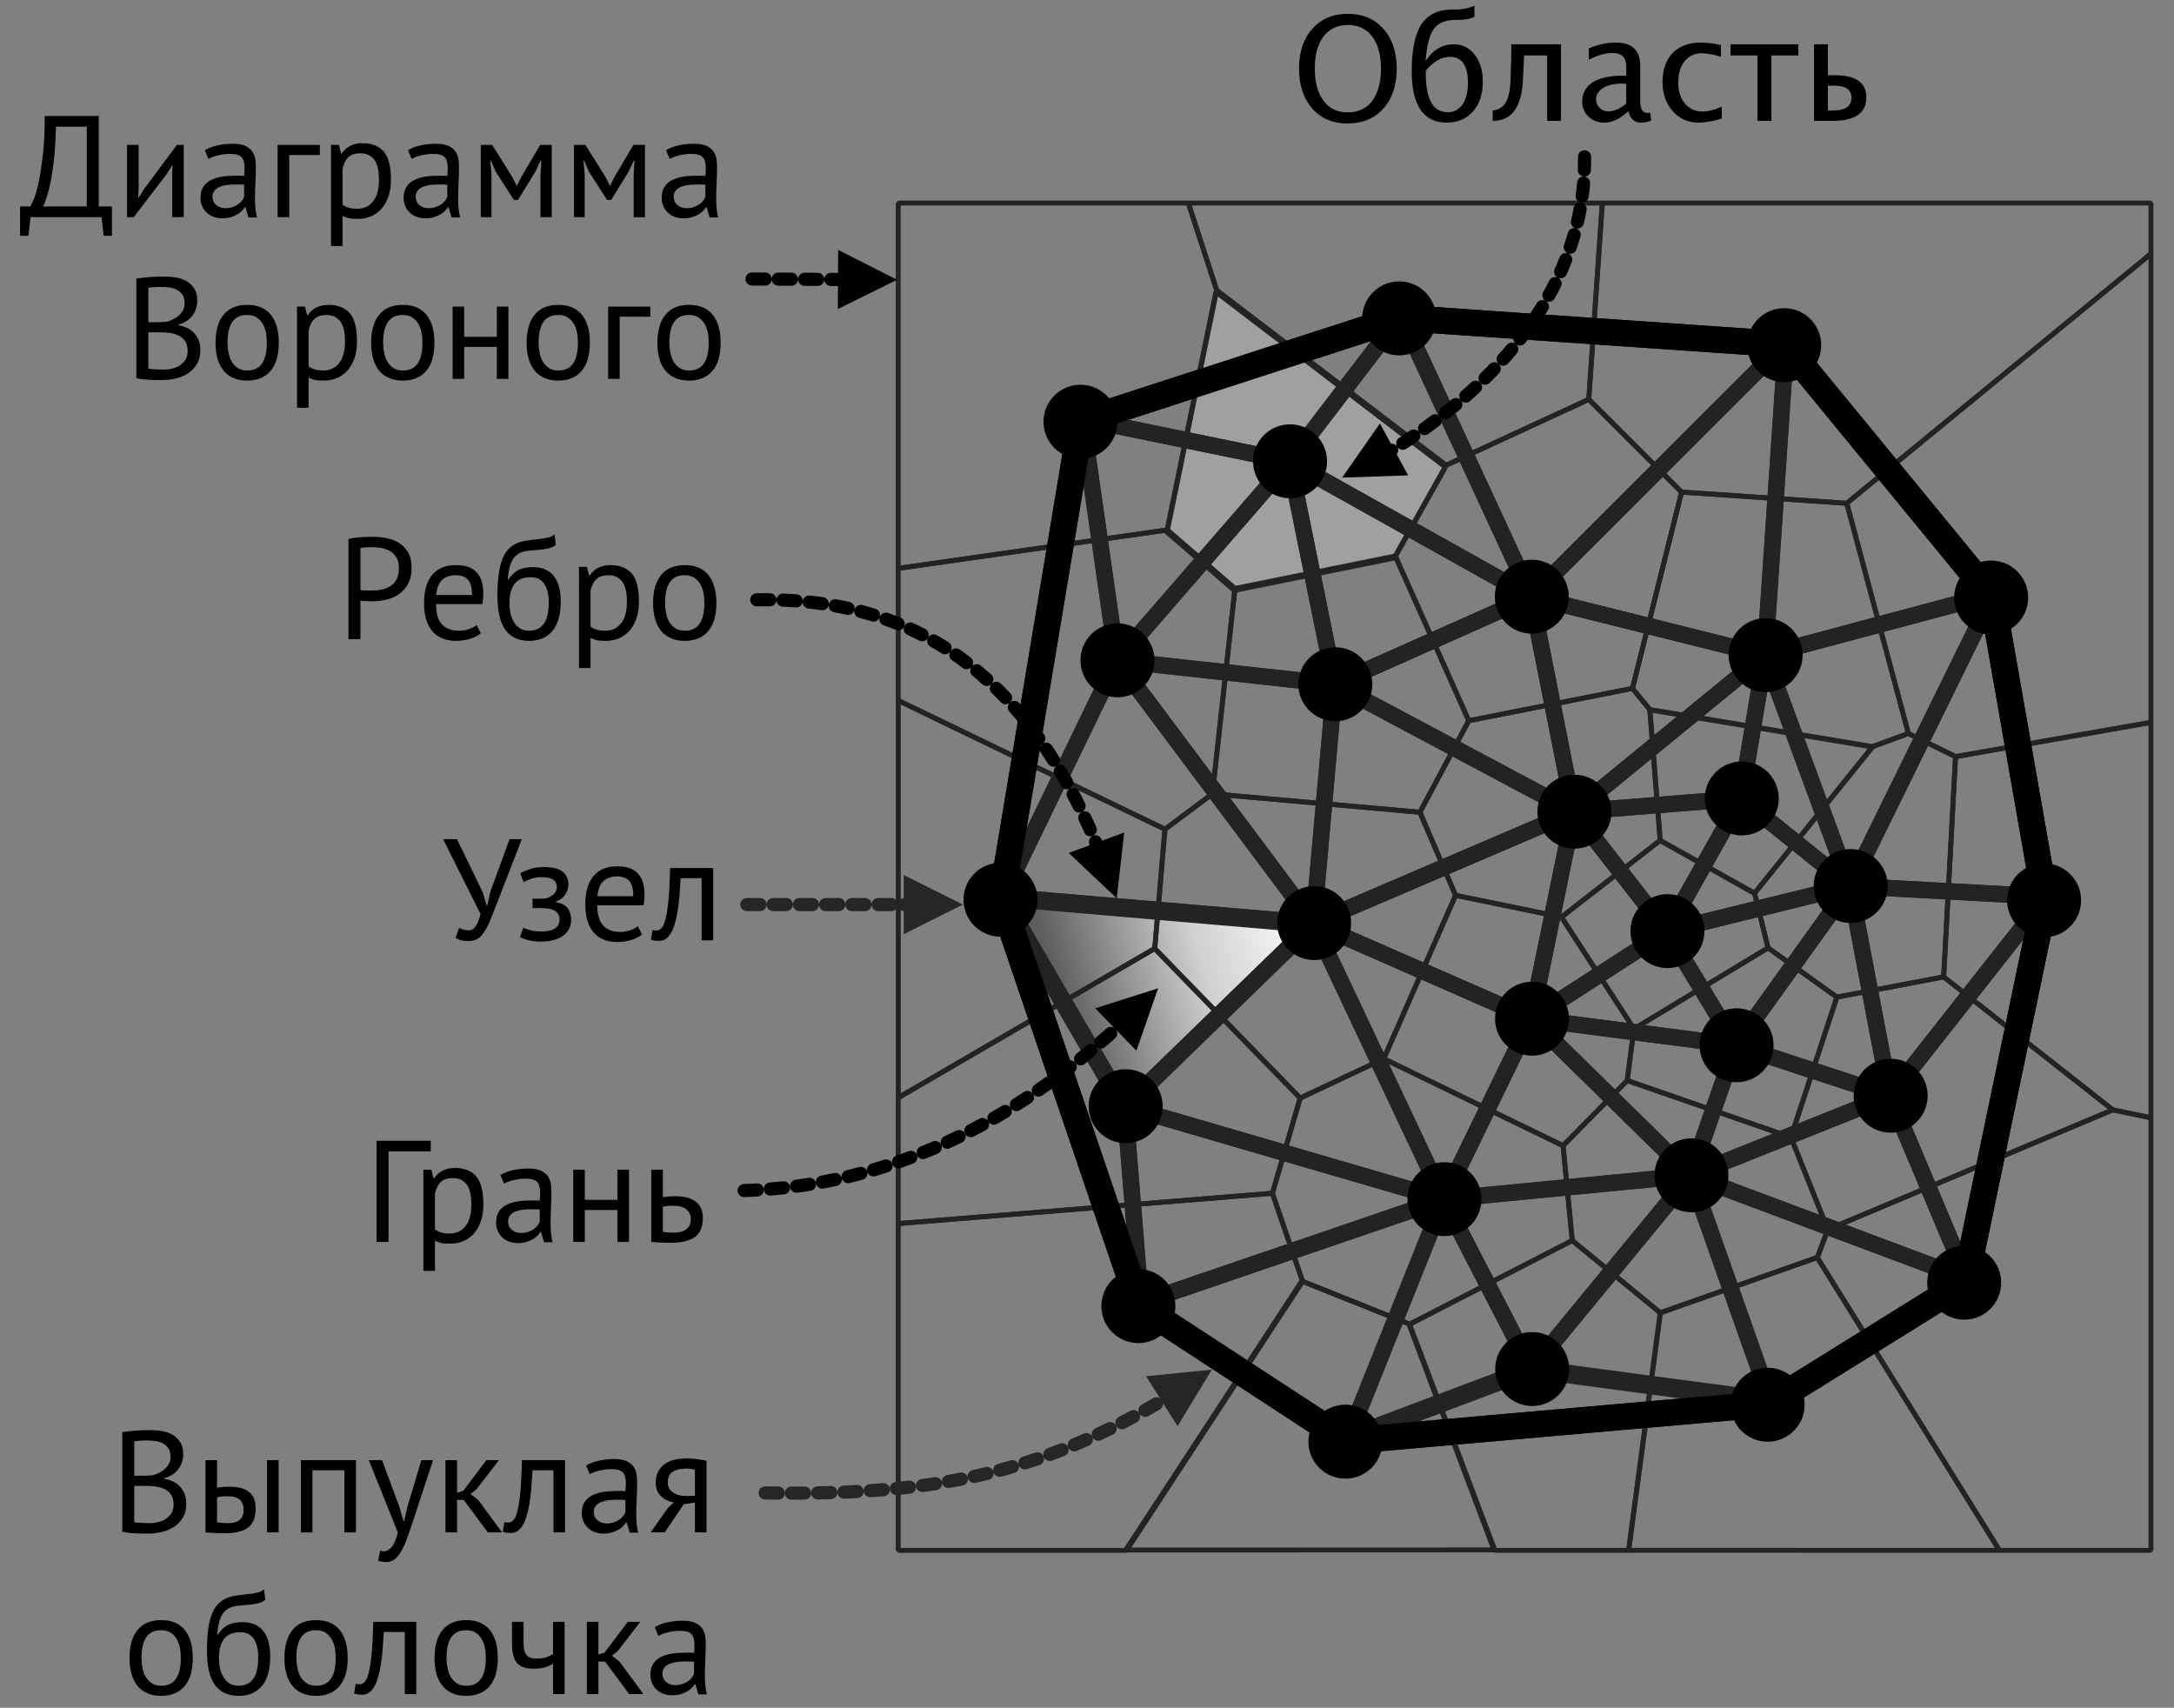 <?xml version="1.0" encoding="UTF-8" standalone="no"?>
<!DOCTYPE svg PUBLIC "-//W3C//DTD SVG 1.1//EN" "http://www.w3.org/Graphics/SVG/1.1/DTD/svg11.dtd">
<svg width="100%" height="100%" viewBox="0 0 662 520" version="1.1" xmlns="http://www.w3.org/2000/svg" xmlns:xlink="http://www.w3.org/1999/xlink" xml:space="preserve" xmlns:serif="http://www.serif.com/" style="fill-rule:evenodd;clip-rule:evenodd;stroke-linecap:round;stroke-linejoin:round;stroke-miterlimit:10;">
    <rect x="0" y="0" width="662" height="520" fill="#808080" stroke="none"/>
    <g transform="matrix(1,0,0,1,-161,-2048)">
        <rect id="TIN-details" serif:id="TIN details" x="4" y="1978" width="1456" height="1086" style="fill:none;"/>
        <g id="TIN-details1" serif:id="TIN details">
            <path id="Outline" d="M704.486,2152.85L767.557,2229.66L783.728,2321.84L759.471,2438.28L699.635,2475.48L571.069,2486.8L507.999,2445.56L465.952,2321.84L490.21,2176.3L587.241,2144.76L704.486,2152.85Z" style="fill:none;stroke:black;stroke-width:8px;"/>
            <g transform="matrix(0.798,0,0,-0.798,290.953,2851.95)">
                <path d="M219.431,664.694L338.056,654.556L266.069,584.597L219.431,664.694Z" style="fill:url(#_Linear1);stroke:rgb(35,35,35);stroke-width:6.27px;stroke-linecap:square;stroke-linejoin:bevel;"/>
            </g>
            <g transform="matrix(0.798,0,0,-0.798,290.953,2509.43)">
                <path d="M308.116,352.952L282.349,375.284L301.134,466.859L388.708,399.985L369.287,365.331L308.116,352.952Z" style="fill:rgb(160,160,160);fill-rule:nonzero;stroke:rgb(35,35,35);stroke-width:1.88px;stroke-linecap:square;stroke-linejoin:bevel;"/>
            </g>
            <g id="TIN" transform="matrix(0.87,0,0,0.55,-722.283,700.778)">
                <g transform="matrix(0.917,0,0,-1.449,1164.98,4260.23)">
                    <path d="M351.236,700.181L387.736,791.431L421.194,726.542L351.236,700.181Z" style="fill:none;stroke:rgb(35,35,35);stroke-width:6.27px;stroke-linecap:square;stroke-linejoin:bevel;"/>
                </g>
                <g transform="matrix(0.917,0,0,-1.449,1164.98,4226.43)">
                    <path d="M421.194,703.222L482.028,777.236L512.444,691.056L421.194,703.222Z" style="fill:none;stroke:rgb(35,35,35);stroke-width:6.27px;stroke-linecap:square;stroke-linejoin:bevel;"/>
                </g>
                <g transform="matrix(0.917,0,0,-1.449,1164.98,4260.23)">
                    <path d="M272.153,751.889L387.736,791.431L351.236,700.181L272.153,751.889Z" style="fill:none;stroke:rgb(35,35,35);stroke-width:6.27px;stroke-linecap:square;stroke-linejoin:bevel;"/>
                </g>
                <g transform="matrix(0.917,0,0,-1.449,1164.98,4226.43)">
                    <path d="M482.028,777.236L587.472,737.694L512.444,691.056L482.028,777.236Z" style="fill:none;stroke:rgb(35,35,35);stroke-width:6.27px;stroke-linecap:square;stroke-linejoin:bevel;"/>
                </g>
                <g transform="matrix(0.917,0,0,-1.449,1164.98,4208.8)">
                    <path d="M387.736,755.944L482.028,765.069L421.194,691.056L387.736,755.944Z" style="fill:none;stroke:rgb(35,35,35);stroke-width:6.27px;stroke-linecap:square;stroke-linejoin:bevel;"/>
                </g>
                <g transform="matrix(0.917,0,0,-1.449,1164.98,4114.76)">
                    <path d="M482.028,700.181L558.069,730.597L587.472,660.639L482.028,700.181Z" style="fill:none;stroke:rgb(35,35,35);stroke-width:6.27px;stroke-linecap:square;stroke-linejoin:bevel;"/>
                </g>
                <g transform="matrix(0.917,0,0,-1.449,1164.98,4029.54)">
                    <path d="M499.264,691.056L558.069,671.792L482.028,641.375L499.264,691.056Z" style="fill:none;stroke:rgb(35,35,35);stroke-width:6.27px;stroke-linecap:square;stroke-linejoin:bevel;"/>
                </g>
                <g transform="matrix(0.917,0,0,-1.449,1164.98,4133.86)">
                    <path d="M266.069,739.722L387.736,704.236L272.153,664.694L266.069,739.722Z" style="fill:none;stroke:rgb(35,35,35);stroke-width:6.27px;stroke-linecap:square;stroke-linejoin:bevel;"/>
                </g>
                <g transform="matrix(0.917,0,0,-1.449,1164.98,4028.07)">
                    <path d="M421.194,700.181L482.028,640.361L387.736,631.236L421.194,700.181Z" style="fill:none;stroke:rgb(35,35,35);stroke-width:6.27px;stroke-linecap:square;stroke-linejoin:bevel;"/>
                </g>
                <g transform="matrix(0.917,0,0,-1.449,1164.98,4014.85)">
                    <path d="M421.194,691.056L499.264,680.917L482.028,631.236L421.194,691.056Z" style="fill:none;stroke:rgb(35,35,35);stroke-width:6.27px;stroke-linecap:square;stroke-linejoin:bevel;"/>
                </g>
                <g transform="matrix(0.917,0,0,-1.449,1164.98,3894.36)">
                    <path d="M421.194,607.917L472.903,641.375L499.264,597.778L421.194,607.917Z" style="fill:none;stroke:rgb(35,35,35);stroke-width:6.27px;stroke-linecap:square;stroke-linejoin:bevel;"/>
                </g>
                <g transform="matrix(0.917,0,0,-1.449,1164.98,3975.17)">
                    <path d="M266.069,630.222L338.056,700.181L387.736,594.736L266.069,630.222Z" style="fill:none;stroke:rgb(35,35,35);stroke-width:6.27px;stroke-linecap:square;stroke-linejoin:bevel;"/>
                </g>
                <g transform="matrix(0.917,0,0,-1.449,1164.98,3975.17)">
                    <path d="M338.056,700.181L421.194,663.681L387.736,594.736L338.056,700.181Z" style="fill:none;stroke:rgb(35,35,35);stroke-width:6.27px;stroke-linecap:square;stroke-linejoin:bevel;"/>
                </g>
                <g transform="matrix(0.917,0,0,-1.449,1164.98,4004.56)">
                    <path d="M617.889,730.597L587.472,584.597L558.069,654.556L617.889,730.597Z" style="fill:none;stroke:rgb(35,35,35);stroke-width:6.27px;stroke-linecap:square;stroke-linejoin:bevel;"/>
                </g>
                <g transform="matrix(0.917,0,0,-1.449,1164.98,3897.3)">
                    <path d="M499.264,599.806L542.861,660.639L558.069,580.542L499.264,599.806Z" style="fill:none;stroke:rgb(35,35,35);stroke-width:6.27px;stroke-linecap:square;stroke-linejoin:bevel;"/>
                </g>
                <g transform="matrix(0.917,0,0,-1.449,1164.98,3897.3)">
                    <path d="M542.861,660.639L617.889,656.583L558.069,580.542L542.861,660.639Z" style="fill:none;stroke:rgb(35,35,35);stroke-width:6.27px;stroke-linecap:square;stroke-linejoin:bevel;"/>
                </g>
                <g transform="matrix(0.917,0,0,-1.449,1164.98,3869.38)">
                    <path d="M472.903,624.139L542.861,641.375L499.264,580.542L472.903,624.139Z" style="fill:none;stroke:rgb(35,35,35);stroke-width:6.27px;stroke-linecap:square;stroke-linejoin:bevel;"/>
                </g>
                <g transform="matrix(0.917,0,0,-1.449,1164.98,3813.55)">
                    <path d="M421.194,552.153L437.417,631.236L472.903,585.611L421.194,552.153Z" style="fill:none;stroke:rgb(35,35,35);stroke-width:6.27px;stroke-linecap:square;stroke-linejoin:bevel;"/>
                </g>
                <g transform="matrix(0.917,0,0,-1.449,1164.98,3757.71)">
                    <path d="M501.292,597.778L542.861,564.319L472.903,547.083L501.292,597.778Z" style="fill:none;stroke:rgb(35,35,35);stroke-width:6.27px;stroke-linecap:square;stroke-linejoin:bevel;"/>
                </g>
                <g transform="matrix(0.917,0,0,-1.449,1164.98,3909.05)">
                    <path d="M219.431,664.694L338.056,654.556L266.069,584.597L219.431,664.694Z" style="fill:none;stroke:rgb(35,35,35);stroke-width:6.27px;stroke-linecap:square;stroke-linejoin:bevel;"/>
                </g>
                <g transform="matrix(0.917,0,0,-1.449,1164.98,3813.55)">
                    <path d="M338.056,588.653L437.417,631.236L421.194,552.153L338.056,588.653Z" style="fill:none;stroke:rgb(35,35,35);stroke-width:6.27px;stroke-linecap:square;stroke-linejoin:bevel;"/>
                </g>
                <g transform="matrix(0.917,0,0,-1.449,1164.98,3757.71)">
                    <path d="M437.417,592.708L501.292,597.778L472.903,547.083L437.417,592.708Z" style="fill:none;stroke:rgb(35,35,35);stroke-width:6.27px;stroke-linecap:square;stroke-linejoin:bevel;"/>
                </g>
                <g transform="matrix(0.917,0,0,-1.449,1164.98,4017.79)">
                    <path d="M272.153,584.597L219.431,739.722L266.069,659.625L272.153,584.597Z" style="fill:none;stroke:rgb(35,35,35);stroke-width:6.27px;stroke-linecap:square;stroke-linejoin:bevel;"/>
                </g>
                <g transform="matrix(0.917,0,0,-1.449,1164.98,3690.12)">
                    <path d="M346.167,594.736L437.417,546.069L338.056,503.486L346.167,594.736Z" style="fill:none;stroke:rgb(35,35,35);stroke-width:6.27px;stroke-linecap:square;stroke-linejoin:bevel;"/>
                </g>
                <g transform="matrix(0.917,0,0,-1.449,1164.98,3676.9)">
                    <path d="M263.028,594.736L338.056,494.361L219.431,504.5L263.028,594.736Z" style="fill:none;stroke:rgb(35,35,35);stroke-width:6.27px;stroke-linecap:square;stroke-linejoin:bevel;"/>
                </g>
                <g transform="matrix(0.917,0,0,-1.449,1164.98,3676.9)">
                    <path d="M263.028,594.736L346.167,585.611L338.056,494.361L263.028,594.736Z" style="fill:none;stroke:rgb(35,35,35);stroke-width:6.27px;stroke-linecap:square;stroke-linejoin:bevel;"/>
                </g>
                <g transform="matrix(0.917,0,0,-1.449,1164.98,3653.39)">
                    <path d="M510.417,580.542L542.861,492.333L501.292,525.792L510.417,580.542Z" style="fill:none;stroke:rgb(35,35,35);stroke-width:6.27px;stroke-linecap:square;stroke-linejoin:bevel;"/>
                </g>
                <g transform="matrix(0.917,0,0,-1.449,1164.98,3625.47)">
                    <path d="M542.861,473.069L597.611,584.597L617.889,469.014L542.861,473.069Z" style="fill:none;stroke:rgb(35,35,35);stroke-width:6.27px;stroke-linecap:square;stroke-linejoin:bevel;"/>
                </g>
                <g transform="matrix(0.917,0,0,-1.449,1164.98,3612.24)">
                    <path d="M437.417,492.333L510.417,552.153L501.292,497.403L437.417,492.333Z" style="fill:none;stroke:rgb(35,35,35);stroke-width:6.27px;stroke-linecap:square;stroke-linejoin:bevel;"/>
                </g>
                <g transform="matrix(0.917,0,0,-1.449,1164.98,3579.92)">
                    <path d="M346.167,518.694L421.194,552.153L437.417,470.028L346.167,518.694Z" style="fill:none;stroke:rgb(35,35,35);stroke-width:6.27px;stroke-linecap:square;stroke-linejoin:bevel;"/>
                </g>
                <g transform="matrix(0.917,0,0,-1.449,1164.98,3619.59)">
                    <path d="M510.417,557.222L597.611,580.542L542.861,469.014L510.417,557.222Z" style="fill:none;stroke:rgb(35,35,35);stroke-width:6.27px;stroke-linecap:square;stroke-linejoin:bevel;"/>
                </g>
                <g transform="matrix(0.917,0,0,-1.449,1164.98,3579.92)">
                    <path d="M421.194,552.153L510.417,529.847L437.417,470.028L421.194,552.153Z" style="fill:none;stroke:rgb(35,35,35);stroke-width:6.27px;stroke-linecap:square;stroke-linejoin:bevel;"/>
                </g>
                <g transform="matrix(0.917,0,0,-1.449,1164.98,3434.45)">
                    <path d="M263.028,427.444L328.931,503.486L346.167,418.319L263.028,427.444Z" style="fill:none;stroke:rgb(35,35,35);stroke-width:6.27px;stroke-linecap:square;stroke-linejoin:bevel;"/>
                </g>
                <g transform="matrix(0.917,0,0,-1.449,1164.98,3434.45)">
                    <path d="M328.931,503.486L421.194,451.778L346.167,418.319L328.931,503.486Z" style="fill:none;stroke:rgb(35,35,35);stroke-width:6.27px;stroke-linecap:square;stroke-linejoin:bevel;"/>
                </g>
                <g transform="matrix(0.917,0,0,-1.449,1164.98,3397.72)">
                    <path d="M249.847,494.361L328.931,478.139L263.028,402.097L249.847,494.361Z" style="fill:none;stroke:rgb(35,35,35);stroke-width:6.27px;stroke-linecap:square;stroke-linejoin:bevel;"/>
                </g>
                <g transform="matrix(0.917,0,0,-1.449,1164.98,3352.17)">
                    <path d="M518.528,492.333L597.611,396.014L510.417,372.694L518.528,492.333Z" style="fill:none;stroke:rgb(35,35,35);stroke-width:6.27px;stroke-linecap:square;stroke-linejoin:bevel;"/>
                </g>
                <g transform="matrix(0.917,0,0,-1.449,1164.98,3352.17)">
                    <path d="M421.194,395L518.528,492.333L510.417,372.694L421.194,395Z" style="fill:none;stroke:rgb(35,35,35);stroke-width:6.27px;stroke-linecap:square;stroke-linejoin:bevel;"/>
                </g>
                <g transform="matrix(0.917,0,0,-1.449,1164.98,3305.15)">
                    <path d="M371.514,470.028L421.194,362.556L328.931,414.264L371.514,470.028Z" style="fill:none;stroke:rgb(35,35,35);stroke-width:6.27px;stroke-linecap:square;stroke-linejoin:bevel;"/>
                </g>
                <g transform="matrix(0.917,0,0,-1.449,1164.98,3305.15)">
                    <path d="M371.514,470.028L518.528,459.889L421.194,362.556L371.514,470.028Z" style="fill:none;stroke:rgb(35,35,35);stroke-width:6.27px;stroke-linecap:square;stroke-linejoin:bevel;"/>
                </g>
                <g transform="matrix(0.917,0,0,-1.449,1164.98,3528.49)">
                    <path d="M219.431,402.097L249.847,584.597L263.028,492.333L219.431,402.097Z" style="fill:none;stroke:rgb(35,35,35);stroke-width:6.27px;stroke-linecap:square;stroke-linejoin:bevel;"/>
                </g>
                <g transform="matrix(0.917,0,0,-1.449,1164.98,3230.21)">
                    <path d="M249.847,378.778L371.514,418.319L328.931,362.556L249.847,378.778Z" style="fill:none;stroke:rgb(35,35,35);stroke-width:6.27px;stroke-linecap:square;stroke-linejoin:bevel;"/>
                </g>
                <g transform="matrix(0.917,0,0,-1.449,1164.98,4354.27)">
                    <path d="M421.194,791.431L512.444,779.264L351.236,765.069L421.194,791.431Z" style="fill:none;stroke:rgb(35,35,35);stroke-width:7.11px;stroke-linecap:square;stroke-linejoin:bevel;"/>
                </g>
            </g>
            <g id="Voronoy" transform="matrix(0.87,0,0,0.55,-722.283,700.778)">
                <g transform="matrix(0.917,0,0,-1.449,1164.98,3227.32)">
                    <path d="M179.585,319.668L179.585,459.208L290.317,459.208L301.134,425.924L282.349,334.349L179.585,319.668Z" style="fill:none;fill-rule:nonzero;stroke:rgb(35,35,35);stroke-width:1.88px;stroke-linecap:square;stroke-linejoin:bevel;"/>
                </g>
                <g transform="matrix(0.917,0,0,-1.449,1164.98,3170.24)">
                    <path d="M388.708,319.668L301.134,386.543L290.317,419.826L448.328,419.826L443.157,344.838L388.708,319.668Z" style="fill:none;fill-rule:nonzero;stroke:rgb(35,35,35);stroke-width:1.88px;stroke-linecap:square;stroke-linejoin:bevel;"/>
                </g>
                <g transform="matrix(0.917,0,0,-1.449,1164.98,3191.3)">
                    <path d="M541.626,319.668L478.581,323.942L443.157,359.366L448.328,434.355L657.735,434.355L657.735,414.999L541.626,319.668Z" style="fill:none;fill-rule:nonzero;stroke:rgb(35,35,35);stroke-width:1.88px;stroke-linecap:square;stroke-linejoin:bevel;"/>
                </g>
                <g transform="matrix(0.917,0,0,-1.449,1164.98,3359.58)">
                    <path d="M583.156,339.024L565.14,347.868L541.626,435.789L657.735,531.12L657.735,352.108L583.156,339.024Z" style="fill:none;fill-rule:nonzero;stroke:rgb(35,35,35);stroke-width:1.88px;stroke-linecap:square;stroke-linejoin:bevel;"/>
                </g>
                <g transform="matrix(0.917,0,0,-1.449,1164.98,3818.93)">
                    <path d="M657.735,518.036L643.166,521.071L578.609,571.857L583.156,655.983L657.735,669.067L657.735,518.036Z" style="fill:none;fill-rule:nonzero;stroke:rgb(35,35,35);stroke-width:1.88px;stroke-linecap:square;stroke-linejoin:bevel;"/>
                </g>
                <g transform="matrix(0.917,0,0,-1.449,1164.98,4272.89)">
                    <path d="M599.938,666.032L530.394,777.907L534.407,788.608L643.166,834.318L657.735,831.283L657.735,666.032L599.938,666.032Z" style="fill:none;fill-rule:nonzero;stroke:rgb(35,35,35);stroke-width:1.88px;stroke-linecap:square;stroke-linejoin:bevel;"/>
                </g>
                <g transform="matrix(0.917,0,0,-1.449,1164.98,4319.06)">
                    <path d="M179.585,697.888L179.585,822.739L322.396,834.318L333.923,800.626L266.748,697.888L179.585,697.888Z" style="fill:none;fill-rule:nonzero;stroke:rgb(35,35,35);stroke-width:1.88px;stroke-linecap:square;stroke-linejoin:bevel;"/>
                </g>
                <g transform="matrix(0,-1.449,0.917,0,839.39,3281.18)">
                    <path d="M154.615,534.666L306.345,534.666L257.165,636.456L211.618,632.563L154.615,534.666Z" style="fill:none;fill-rule:nonzero;stroke:rgb(35,35,35);stroke-width:1.88px;stroke-linecap:square;stroke-linejoin:bevel;"/>
                </g>
                <g transform="matrix(0.917,0,0,-1.449,1164.98,3552.71)">
                    <path d="M281.375,444.528L179.585,493.707L179.585,544.195L282.349,558.875L308.116,536.544L299.505,458.079L281.375,444.528Z" style="fill:none;fill-rule:nonzero;stroke:rgb(35,35,35);stroke-width:1.88px;stroke-linecap:square;stroke-linejoin:bevel;"/>
                </g>
                <g transform="matrix(0.917,0,0,-1.449,1164.98,3420.33)">
                    <path d="M397.347,394.657L369.287,457.58L388.708,492.233L443.157,517.403L478.581,481.979L459.836,407L397.347,394.657Z" style="fill:none;fill-rule:nonzero;stroke:rgb(35,35,35);stroke-width:1.88px;stroke-linecap:square;stroke-linejoin:bevel;"/>
                </g>
                <g transform="matrix(0.917,0,0,-1.449,1164.98,3486.02)">
                    <path d="M551.457,430.081L466.459,444.247L459.836,452.33L478.581,527.309L541.626,523.035L565.14,435.113L551.457,430.081Z" style="fill:none;fill-rule:nonzero;stroke:rgb(35,35,35);stroke-width:1.88px;stroke-linecap:square;stroke-linejoin:bevel;"/>
                </g>
                <g transform="matrix(0.917,0,0,-1.449,1164.98,3758.29)">
                    <path d="M537.846,522.276L511.578,541.101L506.427,562.007L551.457,617.954L565.14,622.986L583.156,614.142L578.609,530.016L537.846,522.276Z" style="fill:none;fill-rule:nonzero;stroke:rgb(35,35,35);stroke-width:1.88px;stroke-linecap:square;stroke-linejoin:bevel;"/>
                </g>
                <g transform="matrix(0.917,0,0,-1.449,1164.98,3689.01)">
                    <path d="M432.744,505.06L392.305,513.355L378.701,545.096L397.347,580.056L459.836,592.4L466.459,584.317L470.424,534.366L432.744,505.06Z" style="fill:none;fill-rule:nonzero;stroke:rgb(35,35,35);stroke-width:1.88px;stroke-linecap:square;stroke-linejoin:bevel;"/>
                </g>
                <g transform="matrix(0.917,0,0,-1.449,1164.98,3557.69)">
                    <path d="M378.701,454.48L299.505,461.519L308.116,539.984L369.287,552.364L397.347,489.44L378.701,454.48Z" style="fill:none;fill-rule:nonzero;stroke:rgb(35,35,35);stroke-width:1.88px;stroke-linecap:square;stroke-linejoin:bevel;"/>
                </g>
                <g transform="matrix(0.917,0,0,-1.449,1164.98,3847.57)">
                    <path d="M332.996,545.324L277.482,602.447L281.375,647.994L299.505,661.546L378.701,654.506L392.305,622.765L364.907,560.359L332.996,545.324Z" style="fill:none;fill-rule:nonzero;stroke:rgb(35,35,35);stroke-width:1.88px;stroke-linecap:square;stroke-linejoin:bevel;"/>
                </g>
                <g transform="matrix(0.917,0,0,-1.449,1164.98,4119.4)">
                    <path d="M374.789,646.511L333.923,662.857L322.396,696.55L332.996,732.892L364.907,747.927L433.344,714.715L436.847,678.51L374.789,646.511Z" style="fill:none;fill-rule:nonzero;stroke:rgb(35,35,35);stroke-width:1.88px;stroke-linecap:square;stroke-linejoin:bevel;"/>
                </g>
                <g transform="matrix(0.917,0,0,-1.449,1164.98,4125.16)">
                    <path d="M470.495,654.828L436.847,682.484L433.344,718.689L457.824,743.584L520.313,721.904L534.407,686.67L530.394,675.969L470.495,654.828Z" style="fill:none;fill-rule:nonzero;stroke:rgb(35,35,35);stroke-width:1.88px;stroke-linecap:square;stroke-linejoin:bevel;"/>
                </g>
                <g transform="matrix(0.917,0,0,-1.449,1164.98,3954.53)">
                    <path d="M520.313,604.161L457.824,625.841L460.384,645.553L511.578,676.508L537.846,657.683L520.313,604.161Z" style="fill:none;fill-rule:nonzero;stroke:rgb(35,35,35);stroke-width:1.88px;stroke-linecap:square;stroke-linejoin:bevel;"/>
                </g>
                <g transform="matrix(0.917,0,0,-1.449,1164.98,4021.65)">
                    <path d="M534.407,615.247L520.313,650.481L537.846,704.002L578.609,711.742L643.166,660.957L534.407,615.247Z" style="fill:none;fill-rule:nonzero;stroke:rgb(35,35,35);stroke-width:1.88px;stroke-linecap:square;stroke-linejoin:bevel;"/>
                </g>
                <g transform="matrix(0.917,0,0,-1.449,1164.98,4002.67)">
                    <path d="M179.585,604.422L179.585,652.464L277.482,709.467L332.996,652.344L322.396,616.002L179.585,604.422Z" style="fill:none;fill-rule:nonzero;stroke:rgb(35,35,35);stroke-width:1.88px;stroke-linecap:square;stroke-linejoin:bevel;"/>
                </g>
                <g transform="matrix(0.917,0,0,-1.449,1164.98,3930.12)">
                    <path d="M433.344,584.105L364.907,617.317L392.305,679.723L432.744,671.428L460.384,628.712L457.824,608.999L433.344,584.105Z" style="fill:none;fill-rule:nonzero;stroke:rgb(35,35,35);stroke-width:1.88px;stroke-linecap:square;stroke-linejoin:bevel;"/>
                </g>
                <g transform="matrix(0.917,0,0,-1.449,1164.98,3835.02)">
                    <path d="M460.384,563.093L432.744,605.809L470.424,635.116L506.427,614.954L511.578,594.048L460.384,563.093Z" style="fill:none;fill-rule:nonzero;stroke:rgb(35,35,35);stroke-width:1.88px;stroke-linecap:square;stroke-linejoin:bevel;"/>
                </g>
                <g transform="matrix(-0.8,-0.708,0.448,-1.264,1793.26,3946.58)">
                    <path d="M494.038,516.375L535.303,516.375L563.168,558.021L482.085,587.191L494.038,516.375Z" style="fill:none;fill-rule:nonzero;stroke:rgb(35,35,35);stroke-width:1.88px;stroke-linecap:square;stroke-linejoin:bevel;"/>
                </g>
                <g transform="matrix(0.121,-1.437,0.909,0.192,878.599,3837.67)">
                    <path d="M464.367,715.624L555.905,715.624L584.776,772.203L483.074,855.923L464.367,715.624Z" style="fill:none;fill-rule:nonzero;stroke:rgb(35,35,35);stroke-width:1.88px;stroke-linecap:square;stroke-linejoin:bevel;"/>
                </g>
                <g transform="matrix(0.502,-1.213,0.767,0.793,704.024,3021.09)">
                    <path d="M255.581,752.224L378.331,752.224L387.013,795.374L332.521,869.897L255.581,752.224Z" style="fill:none;fill-rule:nonzero;stroke:rgb(35,35,35);stroke-width:1.88px;stroke-linecap:square;stroke-linejoin:bevel;"/>
                </g>
                <g transform="matrix(0.917,0,0,-1.449,1164.98,4345.2)">
                    <path d="M407.342,715.928L374.789,802.319L436.847,834.318L470.495,806.662L458.397,715.928L407.342,715.928Z" style="fill:none;fill-rule:nonzero;stroke:rgb(35,35,35);stroke-width:1.88px;stroke-linecap:square;stroke-linejoin:bevel;"/>
                </g>
            </g>
            <g id="Dots" transform="matrix(0.87,0,0,0.55,-722.283,700.778)">
                <g transform="matrix(4.12996e-32,7.219,-4.567,6.52731e-32,3664.14,916.256)">
                    <circle cx="263.028" cy="494.361" r="2.835"/>
                </g>
                <g transform="matrix(4.12996e-32,7.219,-4.567,6.52731e-32,3377.26,330.318)">
                    <circle cx="328.931" cy="418.319" r="2.835"/>
                </g>
                <g transform="matrix(4.12996e-32,7.219,-4.567,6.52731e-32,3698.03,-260.776)">
                    <circle cx="421.194" cy="470.028" r="2.835"/>
                </g>
                <g transform="matrix(4.12996e-32,7.219,-4.567,6.52731e-32,3881.73,-872.524)">
                    <ellipse cx="510.417" cy="492.333" rx="2.835" ry="2.835"/>
                </g>
                <g transform="matrix(4.12996e-32,7.219,-4.567,6.52731e-32,4314.36,-978.899)">
                    <circle cx="542.861" cy="580.542" r="2.835"/>
                </g>
                <g transform="matrix(4.12996e-32,7.219,-4.567,6.52731e-32,4088.01,-258.863)">
                    <circle cx="437.417" cy="552.153" r="2.835"/>
                </g>
                <g transform="matrix(4.12996e-32,7.219,-4.567,6.52731e-32,3782.06,329.32)">
                    <circle cx="346.167" cy="503.486" r="2.835"/>
                </g>
                <g transform="matrix(4.12996e-32,7.219,-4.567,6.52731e-32,4191.4,520.114)">
                    <circle cx="338.056" cy="594.736" r="2.835"/>
                </g>
                <g transform="matrix(4.12996e-32,7.219,-4.567,6.52731e-32,4718.57,314.295)">
                    <circle cx="387.736" cy="700.181" r="2.835"/>
                </g>
                <g transform="matrix(4.12996e-32,7.219,-4.567,6.52731e-32,4763.35,-379.598)">
                    <circle cx="482.028" cy="691.056" r="2.835"/>
                </g>
                <g transform="matrix(4.12996e-32,7.219,-4.567,6.52731e-32,4552.24,-576.02)">
                    <circle cx="499.264" cy="641.375" r="2.835"/>
                </g>
                <g transform="matrix(4.12996e-32,7.219,-4.567,6.52731e-32,4694.15,-972.605)">
                    <circle cx="558.069" cy="660.639" r="2.835"/>
                </g>
                <g transform="matrix(4.12996e-32,7.219,-4.567,6.52731e-32,4444.92,1141.15)">
                    <circle cx="266.069" cy="664.694" r="2.835"/>
                </g>
                <g transform="matrix(4.12996e-32,7.219,-4.567,6.52731e-32,4434.35,-27.149)">
                    <circle cx="421.194" cy="631.236" r="2.835"/>
                </g>
                <g transform="matrix(4.12996e-32,7.219,-4.567,6.52731e-32,4328.94,-448.907)">
                    <circle cx="472.903" cy="597.778" r="2.835"/>
                </g>
                <g transform="matrix(4.12996e-32,7.219,-4.567,6.52731e-32,4123.43,-727.307)">
                    <circle cx="501.292" cy="547.083" r="2.835"/>
                </g>
                <g transform="matrix(4.12996e-32,7.219,-4.567,6.52731e-32,5045.62,166.806)">
                    <ellipse cx="421.194" cy="765.069" rx="2.835" ry="2.835"/>
                </g>
            </g>
            <g id="Labels">
                <g transform="matrix(0.832,0.016,0.016,0.999,-902.103,1231.49)">
                    <path d="M1530.65,1068.51L1609.73,1067.27" style="fill:none;"/>
                    <g transform="matrix(1.202,-0.019,-0.019,1.002,1262.64,798.015)">
                        <path d="M275.024,265.272L293.024,274.272L275.024,283.272L275.024,265.272Z" style="fill:rgb(38,38,38);"/>
                        <path d="M227.233,274.272L278.624,274.272" style="fill:none;stroke:rgb(38,38,38);stroke-width:4px;stroke-linecap:butt;stroke-miterlimit:1.5;stroke-dasharray:4,4;"/>
                    </g>
                </g>
                <g transform="matrix(1,0,0,1,-1145,1212.63)">
                    <g transform="matrix(1,-0,-0,1,1306,835.367)">
                        <path d="M348.974,419.044L369,417.053L358.577,434.268L348.974,419.044Z" style="fill:rgb(38,38,38);"/>
                        <path d="M233,454.595C283.237,455.313 315.667,449.424 356.82,424.736" style="fill:none;stroke:rgb(38,38,38);stroke-width:4px;stroke-linecap:butt;stroke-miterlimit:1.5;stroke-dasharray:4,4;"/>
                    </g>
                </g>
                <g transform="matrix(1,0,0,1,-849,1514.63)">
                    <path d="M1357,930.925L1420.07,972.104L1548.63,960.843L1608.47,923.648L1632.73,807.211L1616.56,715.032L1553.49,638.215L1436.24,630.129L1339.21,661.664L1314.95,807.211L1357,930.925Z" style="fill:none;stroke:black;stroke-width:8px;stroke-linecap:butt;stroke-linejoin:miter;stroke-miterlimit:1;"/>
                </g>
                <g transform="matrix(1.462,0,0,1,-2032.26,1690.81)">
                    <g transform="matrix(0.684,-0,-0,1,1500.46,357.19)">
                        <path d="M333.076,307.018L352.255,300.92L345.626,319.921L333.076,307.018Z"/>
                        <path d="M226.182,362.513C270.513,361.05 308.632,341.693 341.932,310.96" style="fill:none;stroke:black;stroke-width:4px;stroke-linecap:butt;stroke-miterlimit:1.5;stroke-dasharray:4,4;"/>
                    </g>
                </g>
                <g transform="matrix(1.396,0.434,0.297,-0.955,-2125.28,2194.27)">
                    <g transform="matrix(0.653,0.297,0.203,-0.955,1463.85,818.523)">
                        <path d="M342.096,253.664L339.839,273.662L325.195,259.858L342.096,253.664Z"/>
                        <path d="M230.182,182.771C281.194,181.929 314.186,208.536 334.884,260.141" style="fill:none;stroke:black;stroke-width:4px;stroke-linecap:butt;stroke-miterlimit:1.5;stroke-dasharray:4,4;"/>
                    </g>
                </g>
                <g transform="matrix(1,0,0,1,-849,1514.63)">
                    <g transform="matrix(1,-0,-0,1,1010,533.367)">
                        <path d="M255.223,76.095L273.174,85.192L255.126,94.095L255.223,76.095Z"/>
                        <path d="M229,84.954C229,84.954 245.883,85.045 258.774,85.114" style="fill:none;stroke:black;stroke-width:4px;stroke-linecap:butt;stroke-linejoin:miter;stroke-miterlimit:1;stroke-dasharray:4,4;"/>
                    </g>
                </g>
                <g transform="matrix(1,0,0,1,-418.494,1515.39)">
                    <g transform="matrix(1,-0,-0,1,579.494,532.605)">
                        <path d="M428.793,144.754L408.68,145.437L420.202,128.937L428.793,144.754Z"/>
                        <path d="M482.506,47.76C482.982,86.282 457.095,117.41 421.334,138.564" style="fill:none;stroke:black;stroke-width:4px;stroke-linecap:butt;stroke-linejoin:miter;stroke-miterlimit:1;stroke-dasharray:4,4;"/>
                    </g>
                </g>
                <g transform="matrix(1,0,0,1,-1379.75,1977.59)">
                    <g transform="matrix(44,0,0,44,1574.24,537.012)">
                        <path d="M0.507,-0.54C0.507,-0.523 0.504,-0.506 0.499,-0.489C0.494,-0.472 0.486,-0.456 0.475,-0.441C0.464,-0.426 0.451,-0.412 0.434,-0.401C0.417,-0.39 0.398,-0.381 0.375,-0.375L0.375,-0.371C0.395,-0.368 0.414,-0.362 0.433,-0.354C0.451,-0.346 0.467,-0.335 0.481,-0.321C0.495,-0.307 0.506,-0.29 0.515,-0.27C0.524,-0.25 0.528,-0.226 0.528,-0.199C0.528,-0.163 0.521,-0.132 0.506,-0.106C0.491,-0.079 0.471,-0.058 0.447,-0.041C0.422,-0.024 0.394,-0.012 0.363,-0.004C0.332,0.004 0.3,0.008 0.267,0.008L0.227,0.008C0.212,0.008 0.196,0.008 0.179,0.007C0.162,0.006 0.146,0.004 0.129,0.003C0.112,0.001 0.098,-0.002 0.085,-0.005L0.085,-0.694C0.11,-0.698 0.138,-0.701 0.171,-0.704C0.204,-0.707 0.239,-0.708 0.278,-0.708C0.304,-0.708 0.331,-0.706 0.358,-0.702C0.385,-0.697 0.409,-0.689 0.431,-0.677C0.453,-0.664 0.471,-0.647 0.486,-0.625C0.5,-0.603 0.507,-0.575 0.507,-0.54ZM0.275,-0.064C0.296,-0.064 0.317,-0.067 0.337,-0.072C0.357,-0.077 0.375,-0.085 0.39,-0.096C0.405,-0.107 0.418,-0.12 0.427,-0.136C0.436,-0.152 0.44,-0.171 0.44,-0.193C0.44,-0.22 0.435,-0.242 0.424,-0.259C0.413,-0.276 0.398,-0.289 0.381,-0.298C0.363,-0.307 0.343,-0.314 0.321,-0.317C0.299,-0.32 0.277,-0.322 0.255,-0.322L0.168,-0.322L0.168,-0.071C0.173,-0.07 0.179,-0.069 0.188,-0.068C0.197,-0.067 0.206,-0.067 0.216,-0.066C0.226,-0.065 0.236,-0.065 0.247,-0.065C0.258,-0.064 0.267,-0.064 0.275,-0.064ZM0.22,-0.392C0.231,-0.392 0.245,-0.392 0.261,-0.393C0.277,-0.394 0.29,-0.395 0.301,-0.396C0.317,-0.401 0.332,-0.408 0.346,-0.416C0.36,-0.423 0.373,-0.432 0.384,-0.443C0.395,-0.453 0.403,-0.465 0.41,-0.479C0.416,-0.492 0.419,-0.507 0.419,-0.523C0.419,-0.545 0.415,-0.563 0.407,-0.578C0.398,-0.592 0.387,-0.603 0.373,-0.612C0.359,-0.621 0.343,-0.627 0.325,-0.631C0.307,-0.634 0.289,-0.636 0.27,-0.636C0.248,-0.636 0.228,-0.636 0.21,-0.635C0.191,-0.634 0.177,-0.632 0.168,-0.63L0.168,-0.392L0.22,-0.392Z" style="fill-rule:nonzero;"/>
                    </g>
                    <g transform="matrix(44,0,0,44,1599.94,537.012)">
                        <path d="M0.157,-0.07C0.182,-0.066 0.205,-0.064 0.228,-0.064C0.27,-0.064 0.299,-0.072 0.316,-0.089C0.333,-0.105 0.341,-0.128 0.341,-0.158C0.341,-0.185 0.333,-0.207 0.317,-0.224C0.3,-0.241 0.272,-0.25 0.231,-0.25C0.22,-0.25 0.207,-0.25 0.194,-0.249C0.181,-0.248 0.168,-0.246 0.157,-0.243L0.157,-0.07ZM0.157,-0.309C0.173,-0.312 0.188,-0.314 0.203,-0.315C0.218,-0.316 0.232,-0.316 0.245,-0.316C0.279,-0.316 0.308,-0.312 0.331,-0.305C0.354,-0.297 0.372,-0.286 0.386,-0.273C0.4,-0.26 0.41,-0.244 0.416,-0.226C0.421,-0.207 0.424,-0.188 0.424,-0.167C0.424,-0.106 0.407,-0.062 0.374,-0.035C0.34,-0.008 0.285,0.006 0.21,0.006C0.167,0.006 0.123,0.004 0.077,-0L0.077,-0.5L0.157,-0.5L0.157,-0.309ZM0.503,-0.5L0.583,-0.5L0.583,-0L0.503,-0L0.503,-0.5Z" style="fill-rule:nonzero;"/>
                    </g>
                    <g transform="matrix(44,0,0,44,1628.98,537.012)">
                        <path d="M0.378,-0.43L0.157,-0.43L0.157,-0L0.077,-0L0.077,-0.5L0.458,-0.5L0.458,-0L0.378,-0L0.378,-0.43Z" style="fill-rule:nonzero;"/>
                    </g>
                    <g transform="matrix(44,0,0,44,1652.52,537.012)">
                        <path d="M0.224,-0.176L0.252,-0.08L0.257,-0.08L0.279,-0.177L0.376,-0.5L0.457,-0.5L0.309,-0.051C0.298,-0.018 0.286,0.013 0.276,0.044C0.265,0.075 0.252,0.102 0.239,0.126C0.226,0.15 0.211,0.169 0.194,0.184C0.177,0.198 0.158,0.205 0.136,0.205C0.112,0.205 0.092,0.202 0.077,0.195L0.091,0.126C0.1,0.129 0.108,0.131 0.116,0.131C0.135,0.131 0.153,0.121 0.17,0.102C0.187,0.082 0.202,0.048 0.213,-0L0.012,-0.5L0.104,-0.5L0.224,-0.176Z" style="fill-rule:nonzero;"/>
                    </g>
                    <g transform="matrix(44,0,0,44,1673.02,537.012)">
                        <path d="M0.203,-0.225L0.157,-0.225L0.157,-0L0.077,-0L0.077,-0.5L0.157,-0.5L0.157,-0.274L0.2,-0.288L0.36,-0.5L0.447,-0.5L0.292,-0.299L0.25,-0.266L0.302,-0.226L0.469,-0L0.37,-0L0.203,-0.225Z" style="fill-rule:nonzero;"/>
                    </g>
                    <g transform="matrix(44,0,0,44,1694.06,537.012)">
                        <path d="M0.346,-0.43L0.201,-0.43C0.199,-0.402 0.197,-0.372 0.195,-0.34C0.193,-0.307 0.19,-0.275 0.186,-0.243C0.182,-0.21 0.177,-0.179 0.17,-0.15C0.163,-0.12 0.155,-0.094 0.145,-0.071C0.134,-0.048 0.122,-0.03 0.107,-0.017C0.092,-0.003 0.074,0.004 0.053,0.004C0.04,0.004 0.029,0.003 0.02,0.002C0.011,0.001 0.002,-0.002 -0.005,-0.005L0.007,-0.072C0.015,-0.069 0.024,-0.068 0.033,-0.068C0.046,-0.068 0.058,-0.074 0.069,-0.085C0.08,-0.096 0.089,-0.118 0.097,-0.15C0.105,-0.181 0.112,-0.225 0.117,-0.281C0.122,-0.337 0.126,-0.41 0.128,-0.5L0.426,-0.5L0.426,-0L0.346,-0L0.346,-0.43Z" style="fill-rule:nonzero;"/>
                    </g>
                    <g transform="matrix(44,0,0,44,1716.19,537.012)">
                        <path d="M0.069,-0.463C0.094,-0.478 0.124,-0.49 0.158,-0.497C0.191,-0.504 0.226,-0.508 0.263,-0.508C0.298,-0.508 0.326,-0.503 0.347,-0.494C0.368,-0.485 0.384,-0.472 0.395,-0.458C0.406,-0.443 0.413,-0.426 0.417,-0.408C0.42,-0.39 0.422,-0.372 0.422,-0.354C0.422,-0.314 0.421,-0.275 0.419,-0.237C0.417,-0.199 0.416,-0.163 0.416,-0.129C0.416,-0.104 0.417,-0.081 0.419,-0.059C0.421,-0.037 0.425,-0.017 0.43,0.002L0.371,0.002L0.35,-0.068L0.345,-0.068C0.339,-0.059 0.332,-0.049 0.323,-0.041C0.314,-0.032 0.303,-0.024 0.29,-0.017C0.277,-0.01 0.263,-0.004 0.246,0.001C0.229,0.006 0.21,0.008 0.189,0.008C0.168,0.008 0.148,0.005 0.13,-0.002C0.111,-0.009 0.095,-0.018 0.082,-0.031C0.069,-0.043 0.058,-0.058 0.051,-0.075C0.043,-0.092 0.039,-0.112 0.039,-0.134C0.039,-0.163 0.045,-0.188 0.057,-0.208C0.069,-0.227 0.086,-0.243 0.108,-0.255C0.129,-0.266 0.155,-0.275 0.186,-0.28C0.216,-0.285 0.249,-0.287 0.286,-0.287L0.314,-0.287C0.323,-0.287 0.332,-0.286 0.341,-0.285C0.343,-0.305 0.344,-0.323 0.344,-0.339C0.344,-0.376 0.337,-0.401 0.322,-0.416C0.307,-0.431 0.281,-0.438 0.242,-0.438C0.231,-0.438 0.219,-0.437 0.206,-0.436C0.193,-0.434 0.179,-0.432 0.166,-0.429C0.152,-0.426 0.139,-0.422 0.127,-0.418C0.114,-0.413 0.103,-0.408 0.094,-0.403L0.069,-0.463ZM0.211,-0.062C0.23,-0.062 0.246,-0.065 0.261,-0.07C0.276,-0.075 0.288,-0.081 0.299,-0.089C0.31,-0.096 0.319,-0.105 0.326,-0.114C0.333,-0.123 0.338,-0.132 0.341,-0.141L0.341,-0.224C0.332,-0.225 0.322,-0.225 0.313,-0.226C0.303,-0.226 0.293,-0.226 0.284,-0.226C0.263,-0.226 0.243,-0.225 0.224,-0.223C0.204,-0.22 0.187,-0.216 0.172,-0.21C0.157,-0.203 0.145,-0.195 0.136,-0.184C0.127,-0.173 0.122,-0.159 0.122,-0.142C0.122,-0.119 0.13,-0.099 0.147,-0.085C0.164,-0.07 0.185,-0.062 0.211,-0.062Z" style="fill-rule:nonzero;"/>
                    </g>
                    <g transform="matrix(44,0,0,44,1738.01,537.012)">
                        <path d="M0.326,-0.207L0.249,-0.195L0.117,-0L0.02,-0L0.14,-0.171L0.18,-0.208C0.145,-0.213 0.116,-0.227 0.092,-0.25C0.067,-0.273 0.055,-0.303 0.055,-0.342C0.055,-0.372 0.06,-0.398 0.071,-0.419C0.081,-0.44 0.096,-0.458 0.115,-0.472C0.134,-0.486 0.157,-0.496 0.184,-0.503C0.211,-0.509 0.241,-0.512 0.274,-0.512C0.299,-0.512 0.322,-0.51 0.343,-0.507C0.364,-0.504 0.385,-0.5 0.406,-0.496L0.406,-0L0.326,-0L0.326,-0.207ZM0.326,-0.432C0.317,-0.435 0.308,-0.438 0.297,-0.44C0.286,-0.441 0.277,-0.442 0.269,-0.442C0.226,-0.442 0.194,-0.434 0.172,-0.419C0.149,-0.404 0.138,-0.379 0.138,-0.346C0.138,-0.316 0.15,-0.293 0.174,-0.277C0.197,-0.26 0.228,-0.252 0.267,-0.252L0.278,-0.252C0.282,-0.252 0.288,-0.252 0.295,-0.253C0.302,-0.253 0.313,-0.253 0.326,-0.254L0.326,-0.432Z" style="fill-rule:nonzero;"/>
                    </g>
                    <g transform="matrix(44,0,0,44,1578.03,586.248)">
                        <path d="M0.049,-0.25C0.049,-0.335 0.068,-0.4 0.106,-0.445C0.143,-0.49 0.197,-0.512 0.268,-0.512C0.305,-0.512 0.338,-0.506 0.366,-0.494C0.393,-0.481 0.416,-0.464 0.434,-0.441C0.452,-0.418 0.465,-0.39 0.474,-0.358C0.483,-0.325 0.487,-0.289 0.487,-0.25C0.487,-0.165 0.468,-0.1 0.431,-0.056C0.393,-0.011 0.339,0.012 0.268,0.012C0.231,0.012 0.198,0.006 0.171,-0.007C0.143,-0.019 0.12,-0.037 0.102,-0.06C0.084,-0.083 0.071,-0.11 0.062,-0.143C0.053,-0.175 0.049,-0.211 0.049,-0.25ZM0.132,-0.25C0.132,-0.225 0.135,-0.2 0.14,-0.177C0.145,-0.154 0.152,-0.133 0.163,-0.116C0.174,-0.099 0.188,-0.085 0.205,-0.074C0.222,-0.063 0.243,-0.058 0.268,-0.058C0.359,-0.057 0.404,-0.121 0.404,-0.25C0.404,-0.276 0.402,-0.301 0.397,-0.324C0.392,-0.347 0.384,-0.368 0.373,-0.385C0.362,-0.402 0.348,-0.416 0.331,-0.427C0.314,-0.437 0.293,-0.442 0.268,-0.442C0.177,-0.443 0.132,-0.379 0.132,-0.25Z" style="fill-rule:nonzero;"/>
                    </g>
                    <g transform="matrix(44,0,0,44,1601.61,586.248)">
                        <path d="M0.123,-0.411C0.145,-0.443 0.169,-0.466 0.196,-0.479C0.223,-0.492 0.256,-0.498 0.296,-0.498C0.357,-0.498 0.405,-0.478 0.438,-0.438C0.47,-0.398 0.487,-0.339 0.487,-0.261C0.487,-0.171 0.468,-0.103 0.43,-0.057C0.391,-0.011 0.338,0.012 0.269,0.012C0.196,0.012 0.141,-0.013 0.104,-0.064C0.067,-0.115 0.049,-0.194 0.049,-0.303C0.049,-0.36 0.052,-0.409 0.058,-0.45C0.063,-0.491 0.072,-0.525 0.083,-0.553C0.094,-0.581 0.107,-0.603 0.123,-0.62C0.138,-0.637 0.156,-0.65 0.176,-0.66C0.195,-0.669 0.217,-0.676 0.24,-0.68C0.263,-0.684 0.288,-0.687 0.315,-0.69C0.35,-0.693 0.377,-0.697 0.397,-0.702C0.416,-0.706 0.432,-0.714 0.444,-0.725L0.453,-0.653C0.446,-0.647 0.439,-0.642 0.431,-0.638C0.423,-0.634 0.413,-0.631 0.402,-0.628C0.391,-0.625 0.377,-0.623 0.362,-0.621C0.346,-0.619 0.328,-0.617 0.307,-0.616C0.278,-0.614 0.253,-0.611 0.232,-0.606C0.21,-0.6 0.191,-0.591 0.176,-0.577C0.16,-0.562 0.148,-0.542 0.139,-0.516C0.13,-0.489 0.123,-0.454 0.12,-0.411L0.123,-0.411ZM0.132,-0.249C0.132,-0.224 0.135,-0.199 0.14,-0.176C0.145,-0.153 0.154,-0.132 0.165,-0.115C0.175,-0.097 0.19,-0.083 0.207,-0.073C0.224,-0.063 0.245,-0.058 0.268,-0.058C0.314,-0.058 0.348,-0.075 0.371,-0.108C0.393,-0.14 0.404,-0.189 0.404,-0.254C0.404,-0.279 0.402,-0.303 0.397,-0.324C0.392,-0.345 0.385,-0.364 0.375,-0.38C0.365,-0.395 0.352,-0.407 0.337,-0.416C0.322,-0.424 0.303,-0.428 0.282,-0.428C0.23,-0.429 0.192,-0.413 0.168,-0.383C0.144,-0.352 0.132,-0.307 0.132,-0.249Z" style="fill-rule:nonzero;"/>
                    </g>
                    <g transform="matrix(44,0,0,44,1625.2,586.248)">
                        <path d="M0.049,-0.25C0.049,-0.335 0.068,-0.4 0.106,-0.445C0.143,-0.49 0.197,-0.512 0.268,-0.512C0.305,-0.512 0.338,-0.506 0.366,-0.494C0.393,-0.481 0.416,-0.464 0.434,-0.441C0.452,-0.418 0.465,-0.39 0.474,-0.358C0.483,-0.325 0.487,-0.289 0.487,-0.25C0.487,-0.165 0.468,-0.1 0.431,-0.056C0.393,-0.011 0.339,0.012 0.268,0.012C0.231,0.012 0.198,0.006 0.171,-0.007C0.143,-0.019 0.12,-0.037 0.102,-0.06C0.084,-0.083 0.071,-0.11 0.062,-0.143C0.053,-0.175 0.049,-0.211 0.049,-0.25ZM0.132,-0.25C0.132,-0.225 0.135,-0.2 0.14,-0.177C0.145,-0.154 0.152,-0.133 0.163,-0.116C0.174,-0.099 0.188,-0.085 0.205,-0.074C0.222,-0.063 0.243,-0.058 0.268,-0.058C0.359,-0.057 0.404,-0.121 0.404,-0.25C0.404,-0.276 0.402,-0.301 0.397,-0.324C0.392,-0.347 0.384,-0.368 0.373,-0.385C0.362,-0.402 0.348,-0.416 0.331,-0.427C0.314,-0.437 0.293,-0.442 0.268,-0.442C0.177,-0.443 0.132,-0.379 0.132,-0.25Z" style="fill-rule:nonzero;"/>
                    </g>
                    <g transform="matrix(44,0,0,44,1648.78,586.248)">
                        <path d="M0.346,-0.43L0.201,-0.43C0.199,-0.402 0.197,-0.372 0.195,-0.34C0.193,-0.307 0.19,-0.275 0.186,-0.243C0.182,-0.21 0.177,-0.179 0.17,-0.15C0.163,-0.12 0.155,-0.094 0.145,-0.071C0.134,-0.048 0.122,-0.03 0.107,-0.017C0.092,-0.003 0.074,0.004 0.053,0.004C0.04,0.004 0.029,0.003 0.02,0.002C0.011,0.001 0.002,-0.002 -0.005,-0.005L0.007,-0.072C0.015,-0.069 0.024,-0.068 0.033,-0.068C0.046,-0.068 0.058,-0.074 0.069,-0.085C0.08,-0.096 0.089,-0.118 0.097,-0.15C0.105,-0.181 0.112,-0.225 0.117,-0.281C0.122,-0.337 0.126,-0.41 0.128,-0.5L0.426,-0.5L0.426,-0L0.346,-0L0.346,-0.43Z" style="fill-rule:nonzero;"/>
                    </g>
                    <g transform="matrix(44,0,0,44,1670.91,586.248)">
                        <path d="M0.049,-0.25C0.049,-0.335 0.068,-0.4 0.106,-0.445C0.143,-0.49 0.197,-0.512 0.268,-0.512C0.305,-0.512 0.338,-0.506 0.366,-0.494C0.393,-0.481 0.416,-0.464 0.434,-0.441C0.452,-0.418 0.465,-0.39 0.474,-0.358C0.483,-0.325 0.487,-0.289 0.487,-0.25C0.487,-0.165 0.468,-0.1 0.431,-0.056C0.393,-0.011 0.339,0.012 0.268,0.012C0.231,0.012 0.198,0.006 0.171,-0.007C0.143,-0.019 0.12,-0.037 0.102,-0.06C0.084,-0.083 0.071,-0.11 0.062,-0.143C0.053,-0.175 0.049,-0.211 0.049,-0.25ZM0.132,-0.25C0.132,-0.225 0.135,-0.2 0.14,-0.177C0.145,-0.154 0.152,-0.133 0.163,-0.116C0.174,-0.099 0.188,-0.085 0.205,-0.074C0.222,-0.063 0.243,-0.058 0.268,-0.058C0.359,-0.057 0.404,-0.121 0.404,-0.25C0.404,-0.276 0.402,-0.301 0.397,-0.324C0.392,-0.347 0.384,-0.368 0.373,-0.385C0.362,-0.402 0.348,-0.416 0.331,-0.427C0.314,-0.437 0.293,-0.442 0.268,-0.442C0.177,-0.443 0.132,-0.379 0.132,-0.25Z" style="fill-rule:nonzero;"/>
                    </g>
                    <g transform="matrix(44,0,0,44,1694.5,586.248)">
                        <path d="M0.129,-0.5L0.129,-0.364C0.129,-0.346 0.13,-0.33 0.132,-0.316C0.134,-0.301 0.138,-0.289 0.144,-0.279C0.15,-0.268 0.159,-0.26 0.17,-0.255C0.181,-0.249 0.196,-0.246 0.215,-0.246C0.245,-0.246 0.27,-0.249 0.289,-0.256C0.308,-0.263 0.323,-0.27 0.333,-0.278L0.333,-0.5L0.413,-0.5L0.413,-0L0.333,-0L0.333,-0.21C0.322,-0.203 0.307,-0.196 0.286,-0.188C0.265,-0.18 0.236,-0.176 0.199,-0.176C0.174,-0.176 0.153,-0.179 0.134,-0.184C0.115,-0.189 0.1,-0.199 0.087,-0.212C0.074,-0.225 0.065,-0.243 0.059,-0.265C0.052,-0.287 0.049,-0.315 0.049,-0.348L0.049,-0.5L0.129,-0.5Z" style="fill-rule:nonzero;"/>
                    </g>
                    <g transform="matrix(44,0,0,44,1716.06,586.248)">
                        <path d="M0.203,-0.225L0.157,-0.225L0.157,-0L0.077,-0L0.077,-0.5L0.157,-0.5L0.157,-0.274L0.2,-0.288L0.36,-0.5L0.447,-0.5L0.292,-0.299L0.25,-0.266L0.302,-0.226L0.469,-0L0.37,-0L0.203,-0.225Z" style="fill-rule:nonzero;"/>
                    </g>
                    <g transform="matrix(44,0,0,44,1737.09,586.248)">
                        <path d="M0.069,-0.463C0.094,-0.478 0.124,-0.49 0.158,-0.497C0.191,-0.504 0.226,-0.508 0.263,-0.508C0.298,-0.508 0.326,-0.503 0.347,-0.494C0.368,-0.485 0.384,-0.472 0.395,-0.458C0.406,-0.443 0.413,-0.426 0.417,-0.408C0.42,-0.39 0.422,-0.372 0.422,-0.354C0.422,-0.314 0.421,-0.275 0.419,-0.237C0.417,-0.199 0.416,-0.163 0.416,-0.129C0.416,-0.104 0.417,-0.081 0.419,-0.059C0.421,-0.037 0.425,-0.017 0.43,0.002L0.371,0.002L0.35,-0.068L0.345,-0.068C0.339,-0.059 0.332,-0.049 0.323,-0.041C0.314,-0.032 0.303,-0.024 0.29,-0.017C0.277,-0.01 0.263,-0.004 0.246,0.001C0.229,0.006 0.21,0.008 0.189,0.008C0.168,0.008 0.148,0.005 0.13,-0.002C0.111,-0.009 0.095,-0.018 0.082,-0.031C0.069,-0.043 0.058,-0.058 0.051,-0.075C0.043,-0.092 0.039,-0.112 0.039,-0.134C0.039,-0.163 0.045,-0.188 0.057,-0.208C0.069,-0.227 0.086,-0.243 0.108,-0.255C0.129,-0.266 0.155,-0.275 0.186,-0.28C0.216,-0.285 0.249,-0.287 0.286,-0.287L0.314,-0.287C0.323,-0.287 0.332,-0.286 0.341,-0.285C0.343,-0.305 0.344,-0.323 0.344,-0.339C0.344,-0.376 0.337,-0.401 0.322,-0.416C0.307,-0.431 0.281,-0.438 0.242,-0.438C0.231,-0.438 0.219,-0.437 0.206,-0.436C0.193,-0.434 0.179,-0.432 0.166,-0.429C0.152,-0.426 0.139,-0.422 0.127,-0.418C0.114,-0.413 0.103,-0.408 0.094,-0.403L0.069,-0.463ZM0.211,-0.062C0.23,-0.062 0.246,-0.065 0.261,-0.07C0.276,-0.075 0.288,-0.081 0.299,-0.089C0.31,-0.096 0.319,-0.105 0.326,-0.114C0.333,-0.123 0.338,-0.132 0.341,-0.141L0.341,-0.224C0.332,-0.225 0.322,-0.225 0.313,-0.226C0.303,-0.226 0.293,-0.226 0.284,-0.226C0.263,-0.226 0.243,-0.225 0.224,-0.223C0.204,-0.22 0.187,-0.216 0.172,-0.21C0.157,-0.203 0.145,-0.195 0.136,-0.184C0.127,-0.173 0.122,-0.159 0.122,-0.142C0.122,-0.119 0.13,-0.099 0.147,-0.085C0.164,-0.07 0.185,-0.062 0.211,-0.062Z" style="fill-rule:nonzero;"/>
                    </g>
                </g>
                <g transform="matrix(1,0,0,1,-1236.53,1705.59)">
                    <g transform="matrix(44,0,0,44,1499.9,537.012)">
                        <path d="M0.085,-0.693C0.11,-0.699 0.138,-0.703 0.167,-0.705C0.196,-0.707 0.225,-0.708 0.254,-0.708C0.285,-0.708 0.316,-0.705 0.348,-0.699C0.379,-0.693 0.408,-0.682 0.434,-0.666C0.46,-0.65 0.481,-0.628 0.498,-0.6C0.514,-0.572 0.522,-0.536 0.522,-0.493C0.522,-0.45 0.514,-0.414 0.499,-0.385C0.484,-0.356 0.463,-0.332 0.438,-0.314C0.413,-0.295 0.384,-0.282 0.351,-0.274C0.318,-0.266 0.285,-0.262 0.25,-0.262L0.234,-0.262C0.226,-0.262 0.218,-0.262 0.21,-0.263C0.201,-0.263 0.193,-0.263 0.185,-0.264C0.177,-0.265 0.171,-0.265 0.168,-0.266L0.168,-0L0.085,-0L0.085,-0.693ZM0.256,-0.636C0.239,-0.636 0.222,-0.636 0.206,-0.635C0.19,-0.634 0.177,-0.633 0.168,-0.63L0.168,-0.34C0.171,-0.339 0.177,-0.338 0.184,-0.338C0.191,-0.337 0.199,-0.337 0.207,-0.337C0.215,-0.336 0.223,-0.336 0.23,-0.336L0.246,-0.336C0.269,-0.336 0.291,-0.338 0.314,-0.343C0.336,-0.347 0.356,-0.355 0.374,-0.366C0.392,-0.377 0.407,-0.393 0.418,-0.414C0.428,-0.435 0.434,-0.461 0.434,-0.493C0.434,-0.52 0.429,-0.543 0.419,-0.562C0.408,-0.58 0.395,-0.595 0.378,-0.606C0.361,-0.616 0.341,-0.624 0.32,-0.629C0.299,-0.634 0.277,-0.636 0.256,-0.636Z" style="fill-rule:nonzero;"/>
                    </g>
                    <g transform="matrix(44,0,0,44,1524.5,537.012)">
                        <path d="M0.442,-0.04C0.422,-0.024 0.397,-0.011 0.367,-0.002C0.336,0.007 0.304,0.012 0.27,0.012C0.232,0.012 0.199,0.006 0.171,-0.007C0.143,-0.019 0.12,-0.037 0.102,-0.06C0.084,-0.083 0.071,-0.11 0.062,-0.142C0.053,-0.174 0.049,-0.21 0.049,-0.25C0.049,-0.335 0.068,-0.4 0.106,-0.445C0.144,-0.49 0.198,-0.512 0.269,-0.512C0.292,-0.512 0.314,-0.51 0.337,-0.505C0.36,-0.5 0.38,-0.49 0.398,-0.476C0.416,-0.462 0.431,-0.442 0.442,-0.417C0.453,-0.391 0.459,-0.357 0.459,-0.315C0.459,-0.293 0.457,-0.269 0.453,-0.242L0.132,-0.242C0.132,-0.213 0.135,-0.187 0.141,-0.164C0.147,-0.141 0.156,-0.122 0.169,-0.107C0.182,-0.091 0.198,-0.079 0.219,-0.071C0.239,-0.062 0.264,-0.058 0.293,-0.058C0.316,-0.058 0.338,-0.062 0.361,-0.07C0.384,-0.078 0.401,-0.087 0.412,-0.098L0.442,-0.04ZM0.27,-0.442C0.231,-0.442 0.199,-0.432 0.176,-0.411C0.152,-0.39 0.138,-0.355 0.133,-0.305L0.381,-0.305C0.381,-0.356 0.371,-0.391 0.352,-0.412C0.333,-0.432 0.305,-0.442 0.27,-0.442Z" style="fill-rule:nonzero;"/>
                    </g>
                    <g transform="matrix(44,0,0,44,1546.85,537.012)">
                        <path d="M0.123,-0.411C0.145,-0.443 0.169,-0.466 0.196,-0.479C0.223,-0.492 0.256,-0.498 0.296,-0.498C0.357,-0.498 0.405,-0.478 0.438,-0.438C0.47,-0.398 0.487,-0.339 0.487,-0.261C0.487,-0.171 0.468,-0.103 0.43,-0.057C0.391,-0.011 0.338,0.012 0.269,0.012C0.196,0.012 0.141,-0.013 0.104,-0.064C0.067,-0.115 0.049,-0.194 0.049,-0.303C0.049,-0.36 0.052,-0.409 0.058,-0.45C0.063,-0.491 0.072,-0.525 0.083,-0.553C0.094,-0.581 0.107,-0.603 0.123,-0.62C0.138,-0.637 0.156,-0.65 0.176,-0.66C0.195,-0.669 0.217,-0.676 0.24,-0.68C0.263,-0.684 0.288,-0.687 0.315,-0.69C0.35,-0.693 0.377,-0.697 0.397,-0.702C0.416,-0.706 0.432,-0.714 0.444,-0.725L0.453,-0.653C0.446,-0.647 0.439,-0.642 0.431,-0.638C0.423,-0.634 0.413,-0.631 0.402,-0.628C0.391,-0.625 0.377,-0.623 0.362,-0.621C0.346,-0.619 0.328,-0.617 0.307,-0.616C0.278,-0.614 0.253,-0.611 0.232,-0.606C0.21,-0.6 0.191,-0.591 0.176,-0.577C0.16,-0.562 0.148,-0.542 0.139,-0.516C0.13,-0.489 0.123,-0.454 0.12,-0.411L0.123,-0.411ZM0.132,-0.249C0.132,-0.224 0.135,-0.199 0.14,-0.176C0.145,-0.153 0.154,-0.132 0.165,-0.115C0.175,-0.097 0.19,-0.083 0.207,-0.073C0.224,-0.063 0.245,-0.058 0.268,-0.058C0.314,-0.058 0.348,-0.075 0.371,-0.108C0.393,-0.14 0.404,-0.189 0.404,-0.254C0.404,-0.279 0.402,-0.303 0.397,-0.324C0.392,-0.345 0.385,-0.364 0.375,-0.38C0.365,-0.395 0.352,-0.407 0.337,-0.416C0.322,-0.424 0.303,-0.428 0.282,-0.428C0.23,-0.429 0.192,-0.413 0.168,-0.383C0.144,-0.352 0.132,-0.307 0.132,-0.249Z" style="fill-rule:nonzero;"/>
                    </g>
                    <g transform="matrix(44,0,0,44,1570.44,537.012)">
                        <path d="M0.077,-0.5L0.132,-0.5L0.147,-0.44L0.151,-0.44C0.166,-0.463 0.186,-0.481 0.211,-0.494C0.235,-0.506 0.263,-0.512 0.294,-0.512C0.361,-0.512 0.41,-0.492 0.443,-0.453C0.476,-0.414 0.492,-0.349 0.492,-0.26C0.492,-0.218 0.487,-0.18 0.476,-0.147C0.464,-0.113 0.449,-0.084 0.429,-0.061C0.409,-0.038 0.385,-0.02 0.357,-0.007C0.328,0.006 0.297,0.012 0.262,0.012C0.237,0.012 0.218,0.011 0.204,0.008C0.189,0.005 0.174,-0.001 0.157,-0.008L0.157,0.2L0.077,0.2L0.077,-0.5ZM0.279,-0.442C0.245,-0.442 0.218,-0.433 0.199,-0.416C0.179,-0.398 0.165,-0.371 0.157,-0.335L0.157,-0.087C0.169,-0.078 0.183,-0.07 0.198,-0.066C0.213,-0.061 0.234,-0.058 0.259,-0.058C0.305,-0.058 0.341,-0.075 0.369,-0.11C0.396,-0.144 0.409,-0.194 0.409,-0.261C0.409,-0.288 0.407,-0.313 0.402,-0.336C0.397,-0.358 0.39,-0.377 0.38,-0.393C0.369,-0.408 0.356,-0.42 0.34,-0.429C0.323,-0.438 0.303,-0.442 0.279,-0.442Z" style="fill-rule:nonzero;"/>
                    </g>
                    <g transform="matrix(44,0,0,44,1594.24,537.012)">
                        <path d="M0.049,-0.25C0.049,-0.335 0.068,-0.4 0.106,-0.445C0.143,-0.49 0.197,-0.512 0.268,-0.512C0.305,-0.512 0.338,-0.506 0.366,-0.494C0.393,-0.481 0.416,-0.464 0.434,-0.441C0.452,-0.418 0.465,-0.39 0.474,-0.358C0.483,-0.325 0.487,-0.289 0.487,-0.25C0.487,-0.165 0.468,-0.1 0.431,-0.056C0.393,-0.011 0.339,0.012 0.268,0.012C0.231,0.012 0.198,0.006 0.171,-0.007C0.143,-0.019 0.12,-0.037 0.102,-0.06C0.084,-0.083 0.071,-0.11 0.062,-0.143C0.053,-0.175 0.049,-0.211 0.049,-0.25ZM0.132,-0.25C0.132,-0.225 0.135,-0.2 0.14,-0.177C0.145,-0.154 0.152,-0.133 0.163,-0.116C0.174,-0.099 0.188,-0.085 0.205,-0.074C0.222,-0.063 0.243,-0.058 0.268,-0.058C0.359,-0.057 0.404,-0.121 0.404,-0.25C0.404,-0.276 0.402,-0.301 0.397,-0.324C0.392,-0.347 0.384,-0.368 0.373,-0.385C0.362,-0.402 0.348,-0.416 0.331,-0.427C0.314,-0.437 0.293,-0.442 0.268,-0.442C0.177,-0.443 0.132,-0.379 0.132,-0.25Z" style="fill-rule:nonzero;"/>
                    </g>
                </g>
                <g transform="matrix(1,0,0,1,-964.825,1547.8)">
                    <g transform="matrix(44,0,0,44,1519.15,537.012)">
                        <path d="M0.384,0.018C0.284,0.018 0.203,-0.017 0.142,-0.086C0.081,-0.156 0.051,-0.248 0.051,-0.362C0.051,-0.477 0.081,-0.569 0.143,-0.637C0.204,-0.706 0.286,-0.741 0.389,-0.741C0.491,-0.741 0.573,-0.706 0.634,-0.638C0.696,-0.569 0.727,-0.477 0.727,-0.363C0.727,-0.246 0.696,-0.153 0.634,-0.085C0.573,-0.016 0.489,0.018 0.384,0.018ZM0.386,-0.059C0.46,-0.059 0.517,-0.085 0.557,-0.138C0.597,-0.192 0.618,-0.267 0.618,-0.364C0.618,-0.458 0.597,-0.531 0.557,-0.584C0.516,-0.638 0.46,-0.664 0.389,-0.664C0.317,-0.664 0.261,-0.637 0.22,-0.584C0.18,-0.531 0.16,-0.457 0.16,-0.362C0.16,-0.268 0.18,-0.194 0.22,-0.14C0.26,-0.086 0.315,-0.059 0.386,-0.059Z" style="fill-rule:nonzero;"/>
                    </g>
                    <g transform="matrix(44,0,0,44,1553.33,537.012)">
                        <path d="M0.15,-0.414C0.2,-0.491 0.264,-0.53 0.344,-0.53C0.405,-0.53 0.454,-0.506 0.49,-0.458C0.527,-0.411 0.546,-0.348 0.546,-0.27C0.546,-0.185 0.523,-0.117 0.478,-0.065C0.432,-0.014 0.372,0.012 0.298,0.012C0.216,0.012 0.156,-0.017 0.115,-0.077C0.074,-0.136 0.054,-0.225 0.054,-0.344C0.054,-0.494 0.077,-0.602 0.122,-0.67C0.167,-0.737 0.239,-0.771 0.339,-0.771L0.359,-0.771C0.407,-0.771 0.45,-0.78 0.488,-0.797L0.488,-0.719C0.458,-0.706 0.419,-0.699 0.371,-0.699L0.359,-0.699C0.288,-0.699 0.237,-0.678 0.207,-0.637C0.177,-0.596 0.158,-0.521 0.15,-0.414ZM0.151,-0.347L0.151,-0.33C0.151,-0.24 0.164,-0.172 0.189,-0.127C0.214,-0.083 0.252,-0.06 0.303,-0.06C0.346,-0.06 0.38,-0.078 0.406,-0.115C0.431,-0.152 0.443,-0.201 0.443,-0.264C0.443,-0.323 0.433,-0.368 0.412,-0.398C0.391,-0.428 0.36,-0.443 0.318,-0.443C0.259,-0.443 0.203,-0.411 0.151,-0.347Z" style="fill-rule:nonzero;"/>
                    </g>
                    <g transform="matrix(44,0,0,44,1579.56,537.012)">
                        <path d="M0.018,-0L0.018,-0.072C0.06,-0.076 0.092,-0.096 0.112,-0.134C0.132,-0.172 0.142,-0.23 0.142,-0.309L0.146,-0.416L0.147,-0.478L0.147,-0.53L0.491,-0.53L0.491,-0L0.395,-0L0.395,-0.453L0.235,-0.453L0.235,-0.444C0.235,-0.437 0.234,-0.421 0.233,-0.399L0.227,-0.274C0.221,-0.182 0.201,-0.114 0.167,-0.068C0.132,-0.023 0.083,-0 0.018,-0Z" style="fill-rule:nonzero;"/>
                    </g>
                    <g transform="matrix(44,0,0,44,1605.41,537.012)">
                        <path d="M0.37,-0.067C0.312,-0.014 0.257,0.012 0.203,0.012C0.159,0.012 0.123,-0.002 0.094,-0.029C0.065,-0.057 0.05,-0.091 0.05,-0.133C0.05,-0.191 0.075,-0.236 0.123,-0.267C0.172,-0.298 0.242,-0.313 0.333,-0.313L0.355,-0.313L0.355,-0.377C0.355,-0.439 0.324,-0.47 0.261,-0.47C0.21,-0.47 0.155,-0.454 0.096,-0.423L0.096,-0.502C0.161,-0.529 0.222,-0.542 0.278,-0.542C0.338,-0.542 0.381,-0.529 0.409,-0.502C0.438,-0.475 0.452,-0.434 0.452,-0.377L0.452,-0.137C0.452,-0.082 0.469,-0.055 0.502,-0.055C0.507,-0.055 0.513,-0.055 0.521,-0.057L0.528,-0.003C0.506,0.007 0.482,0.012 0.456,0.012C0.411,0.012 0.382,-0.014 0.37,-0.067ZM0.355,-0.12L0.355,-0.257L0.323,-0.258C0.271,-0.258 0.228,-0.248 0.195,-0.228C0.163,-0.208 0.146,-0.181 0.146,-0.149C0.146,-0.126 0.155,-0.106 0.171,-0.09C0.187,-0.074 0.207,-0.066 0.23,-0.066C0.271,-0.066 0.312,-0.084 0.355,-0.12Z" style="fill-rule:nonzero;"/>
                    </g>
                    <g transform="matrix(44,0,0,44,1629.7,537.012)">
                        <path d="M0.303,0.012C0.232,0.012 0.172,-0.014 0.125,-0.067C0.078,-0.12 0.054,-0.187 0.054,-0.268C0.054,-0.354 0.078,-0.422 0.124,-0.47C0.171,-0.518 0.236,-0.542 0.32,-0.542C0.361,-0.542 0.407,-0.536 0.458,-0.525L0.458,-0.444C0.404,-0.46 0.36,-0.468 0.326,-0.468C0.277,-0.468 0.237,-0.45 0.207,-0.413C0.177,-0.376 0.163,-0.327 0.163,-0.265C0.163,-0.206 0.178,-0.157 0.208,-0.121C0.239,-0.084 0.279,-0.065 0.329,-0.065C0.373,-0.065 0.418,-0.077 0.464,-0.099L0.464,-0.016C0.402,0.003 0.348,0.012 0.303,0.012Z" style="fill-rule:nonzero;"/>
                    </g>
                    <g transform="matrix(44,0,0,44,1652.24,537.012)">
                        <path d="M0.199,-0L0.199,-0.453L0.012,-0.453L0.012,-0.53L0.482,-0.53L0.482,-0.453L0.295,-0.453L0.295,-0L0.199,-0Z" style="fill-rule:nonzero;"/>
                    </g>
                    <g transform="matrix(44,0,0,44,1673.98,537.012)">
                        <path d="M0.096,-0L0.096,-0.53L0.192,-0.53L0.192,-0.316L0.239,-0.316C0.312,-0.316 0.366,-0.304 0.403,-0.278C0.44,-0.252 0.458,-0.214 0.458,-0.162C0.458,-0.108 0.439,-0.068 0.4,-0.041C0.361,-0.014 0.302,-0 0.225,-0L0.096,-0ZM0.192,-0.072L0.231,-0.072C0.272,-0.072 0.303,-0.08 0.324,-0.094C0.345,-0.109 0.355,-0.131 0.355,-0.161C0.355,-0.188 0.345,-0.209 0.325,-0.223C0.304,-0.237 0.273,-0.244 0.232,-0.244L0.192,-0.244L0.192,-0.072Z" style="fill-rule:nonzero;"/>
                    </g>
                </g>
                <g transform="matrix(1,0,0,1,-1245.34,1797.3)">
                    <g transform="matrix(44,0,0,44,1540.96,537.012)">
                        <path d="M0.282,-0.331L0.308,-0.242L0.313,-0.242L0.333,-0.334L0.467,-0.7L0.552,-0.7L0.375,-0.245C0.357,-0.198 0.341,-0.158 0.328,-0.127C0.314,-0.095 0.3,-0.069 0.286,-0.05C0.272,-0.03 0.257,-0.016 0.241,-0.008C0.225,0.001 0.205,0.005 0.182,0.005C0.16,0.005 0.142,0.003 0.13,-0.001C0.117,-0.004 0.104,-0.01 0.093,-0.017L0.118,-0.086C0.131,-0.079 0.144,-0.074 0.155,-0.072C0.166,-0.07 0.177,-0.069 0.186,-0.069C0.205,-0.069 0.22,-0.079 0.233,-0.098C0.246,-0.117 0.257,-0.145 0.266,-0.182L0.007,-0.7L0.103,-0.7L0.282,-0.331Z" style="fill-rule:nonzero;"/>
                    </g>
                    <g transform="matrix(44,0,0,44,1563,537.012)">
                        <path d="M0.125,-0.223L0.125,-0.288L0.195,-0.288C0.207,-0.288 0.219,-0.29 0.231,-0.294C0.242,-0.298 0.253,-0.304 0.262,-0.311C0.271,-0.318 0.279,-0.326 0.285,-0.336C0.29,-0.345 0.293,-0.355 0.293,-0.366C0.293,-0.392 0.284,-0.41 0.266,-0.421C0.248,-0.432 0.221,-0.437 0.185,-0.437C0.159,-0.437 0.135,-0.433 0.114,-0.425C0.092,-0.417 0.075,-0.409 0.063,-0.402L0.04,-0.464C0.06,-0.475 0.084,-0.485 0.111,-0.494C0.137,-0.503 0.17,-0.507 0.207,-0.507C0.318,-0.507 0.373,-0.466 0.373,-0.384C0.373,-0.361 0.366,-0.338 0.351,-0.316C0.335,-0.293 0.314,-0.277 0.286,-0.268L0.286,-0.264C0.325,-0.257 0.353,-0.243 0.369,-0.222C0.384,-0.201 0.392,-0.174 0.392,-0.14C0.392,-0.119 0.388,-0.099 0.379,-0.081C0.37,-0.063 0.357,-0.047 0.34,-0.034C0.323,-0.021 0.301,-0.01 0.275,-0.003C0.248,0.005 0.218,0.009 0.183,0.009C0.149,0.009 0.121,0.006 0.099,-0C0.076,-0.006 0.056,-0.013 0.038,-0.022L0.061,-0.088C0.076,-0.079 0.095,-0.073 0.117,-0.068C0.138,-0.063 0.162,-0.061 0.187,-0.061C0.228,-0.061 0.259,-0.068 0.28,-0.082C0.301,-0.096 0.312,-0.117 0.312,-0.146C0.312,-0.17 0.302,-0.189 0.282,-0.203C0.262,-0.216 0.229,-0.223 0.183,-0.223L0.125,-0.223Z" style="fill-rule:nonzero;"/>
                    </g>
                    <g transform="matrix(44,0,0,44,1582.41,537.012)">
                        <path d="M0.442,-0.04C0.422,-0.024 0.397,-0.011 0.367,-0.002C0.336,0.007 0.304,0.012 0.27,0.012C0.232,0.012 0.199,0.006 0.171,-0.007C0.143,-0.019 0.12,-0.037 0.102,-0.06C0.084,-0.083 0.071,-0.11 0.062,-0.142C0.053,-0.174 0.049,-0.21 0.049,-0.25C0.049,-0.335 0.068,-0.4 0.106,-0.445C0.144,-0.49 0.198,-0.512 0.269,-0.512C0.292,-0.512 0.314,-0.51 0.337,-0.505C0.36,-0.5 0.38,-0.49 0.398,-0.476C0.416,-0.462 0.431,-0.442 0.442,-0.417C0.453,-0.391 0.459,-0.357 0.459,-0.315C0.459,-0.293 0.457,-0.269 0.453,-0.242L0.132,-0.242C0.132,-0.213 0.135,-0.187 0.141,-0.164C0.147,-0.141 0.156,-0.122 0.169,-0.107C0.182,-0.091 0.198,-0.079 0.219,-0.071C0.239,-0.062 0.264,-0.058 0.293,-0.058C0.316,-0.058 0.338,-0.062 0.361,-0.07C0.384,-0.078 0.401,-0.087 0.412,-0.098L0.442,-0.04ZM0.27,-0.442C0.231,-0.442 0.199,-0.432 0.176,-0.411C0.152,-0.39 0.138,-0.355 0.133,-0.305L0.381,-0.305C0.381,-0.356 0.371,-0.391 0.352,-0.412C0.333,-0.432 0.305,-0.442 0.27,-0.442Z" style="fill-rule:nonzero;"/>
                    </g>
                    <g transform="matrix(44,0,0,44,1604.76,537.012)">
                        <path d="M0.346,-0.43L0.201,-0.43C0.199,-0.402 0.197,-0.372 0.195,-0.34C0.193,-0.307 0.19,-0.275 0.186,-0.243C0.182,-0.21 0.177,-0.179 0.17,-0.15C0.163,-0.12 0.155,-0.094 0.145,-0.071C0.134,-0.048 0.122,-0.03 0.107,-0.017C0.092,-0.003 0.074,0.004 0.053,0.004C0.04,0.004 0.029,0.003 0.02,0.002C0.011,0.001 0.002,-0.002 -0.005,-0.005L0.007,-0.072C0.015,-0.069 0.024,-0.068 0.033,-0.068C0.046,-0.068 0.058,-0.074 0.069,-0.085C0.08,-0.096 0.089,-0.118 0.097,-0.15C0.105,-0.181 0.112,-0.225 0.117,-0.281C0.122,-0.337 0.126,-0.41 0.128,-0.5L0.426,-0.5L0.426,-0L0.346,-0L0.346,-0.43Z" style="fill-rule:nonzero;"/>
                    </g>
                </g>
                <g transform="matrix(1,0,0,1,-1439.22,1889.14)">
                    <g transform="matrix(44,0,0,44,1711.15,537.012)">
                        <path d="M0.46,-0.626L0.168,-0.626L0.168,-0L0.085,-0L0.085,-0.7L0.46,-0.7L0.46,-0.626Z" style="fill-rule:nonzero;"/>
                    </g>
                    <g transform="matrix(44,0,0,44,1725.76,537.012)">
                        <path d="M0.077,-0.5L0.132,-0.5L0.147,-0.44L0.151,-0.44C0.166,-0.463 0.186,-0.481 0.211,-0.494C0.235,-0.506 0.263,-0.512 0.294,-0.512C0.361,-0.512 0.41,-0.492 0.443,-0.453C0.476,-0.414 0.492,-0.349 0.492,-0.26C0.492,-0.218 0.487,-0.18 0.476,-0.147C0.464,-0.113 0.449,-0.084 0.429,-0.061C0.409,-0.038 0.385,-0.02 0.357,-0.007C0.328,0.006 0.297,0.012 0.262,0.012C0.237,0.012 0.218,0.011 0.204,0.008C0.189,0.005 0.174,-0.001 0.157,-0.008L0.157,0.2L0.077,0.2L0.077,-0.5ZM0.279,-0.442C0.245,-0.442 0.218,-0.433 0.199,-0.416C0.179,-0.398 0.165,-0.371 0.157,-0.335L0.157,-0.087C0.169,-0.078 0.183,-0.07 0.198,-0.066C0.213,-0.061 0.234,-0.058 0.259,-0.058C0.305,-0.058 0.341,-0.075 0.369,-0.11C0.396,-0.144 0.409,-0.194 0.409,-0.261C0.409,-0.288 0.407,-0.313 0.402,-0.336C0.397,-0.358 0.39,-0.377 0.38,-0.393C0.369,-0.408 0.356,-0.42 0.34,-0.429C0.323,-0.438 0.303,-0.442 0.279,-0.442Z" style="fill-rule:nonzero;"/>
                    </g>
                    <g transform="matrix(44,0,0,44,1749.57,537.012)">
                        <path d="M0.069,-0.463C0.094,-0.478 0.124,-0.49 0.158,-0.497C0.191,-0.504 0.226,-0.508 0.263,-0.508C0.298,-0.508 0.326,-0.503 0.347,-0.494C0.368,-0.485 0.384,-0.472 0.395,-0.458C0.406,-0.443 0.413,-0.426 0.417,-0.408C0.42,-0.39 0.422,-0.372 0.422,-0.354C0.422,-0.314 0.421,-0.275 0.419,-0.237C0.417,-0.199 0.416,-0.163 0.416,-0.129C0.416,-0.104 0.417,-0.081 0.419,-0.059C0.421,-0.037 0.425,-0.017 0.43,0.002L0.371,0.002L0.35,-0.068L0.345,-0.068C0.339,-0.059 0.332,-0.049 0.323,-0.041C0.314,-0.032 0.303,-0.024 0.29,-0.017C0.277,-0.01 0.263,-0.004 0.246,0.001C0.229,0.006 0.21,0.008 0.189,0.008C0.168,0.008 0.148,0.005 0.13,-0.002C0.111,-0.009 0.095,-0.018 0.082,-0.031C0.069,-0.043 0.058,-0.058 0.051,-0.075C0.043,-0.092 0.039,-0.112 0.039,-0.134C0.039,-0.163 0.045,-0.188 0.057,-0.208C0.069,-0.227 0.086,-0.243 0.108,-0.255C0.129,-0.266 0.155,-0.275 0.186,-0.28C0.216,-0.285 0.249,-0.287 0.286,-0.287L0.314,-0.287C0.323,-0.287 0.332,-0.286 0.341,-0.285C0.343,-0.305 0.344,-0.323 0.344,-0.339C0.344,-0.376 0.337,-0.401 0.322,-0.416C0.307,-0.431 0.281,-0.438 0.242,-0.438C0.231,-0.438 0.219,-0.437 0.206,-0.436C0.193,-0.434 0.179,-0.432 0.166,-0.429C0.152,-0.426 0.139,-0.422 0.127,-0.418C0.114,-0.413 0.103,-0.408 0.094,-0.403L0.069,-0.463ZM0.211,-0.062C0.23,-0.062 0.246,-0.065 0.261,-0.07C0.276,-0.075 0.288,-0.081 0.299,-0.089C0.31,-0.096 0.319,-0.105 0.326,-0.114C0.333,-0.123 0.338,-0.132 0.341,-0.141L0.341,-0.224C0.332,-0.225 0.322,-0.225 0.313,-0.226C0.303,-0.226 0.293,-0.226 0.284,-0.226C0.263,-0.226 0.243,-0.225 0.224,-0.223C0.204,-0.22 0.187,-0.216 0.172,-0.21C0.157,-0.203 0.145,-0.195 0.136,-0.184C0.127,-0.173 0.122,-0.159 0.122,-0.142C0.122,-0.119 0.13,-0.099 0.147,-0.085C0.164,-0.07 0.185,-0.062 0.211,-0.062Z" style="fill-rule:nonzero;"/>
                    </g>
                    <g transform="matrix(44,0,0,44,1771.39,537.012)">
                        <path d="M0.383,-0.221L0.157,-0.221L0.157,-0L0.077,-0L0.077,-0.5L0.157,-0.5L0.157,-0.291L0.383,-0.291L0.383,-0.5L0.463,-0.5L0.463,-0L0.383,-0L0.383,-0.221Z" style="fill-rule:nonzero;"/>
                    </g>
                    <g transform="matrix(44,0,0,44,1795.15,537.012)">
                        <path d="M0.157,-0.07C0.182,-0.066 0.205,-0.064 0.228,-0.064C0.27,-0.064 0.301,-0.072 0.321,-0.089C0.341,-0.105 0.351,-0.128 0.351,-0.158C0.351,-0.185 0.341,-0.207 0.322,-0.224C0.303,-0.241 0.272,-0.25 0.231,-0.25C0.22,-0.25 0.207,-0.25 0.194,-0.249C0.181,-0.248 0.168,-0.246 0.157,-0.243L0.157,-0.07ZM0.157,-0.309C0.173,-0.312 0.188,-0.314 0.203,-0.315C0.218,-0.316 0.232,-0.316 0.245,-0.316C0.28,-0.316 0.309,-0.312 0.333,-0.305C0.357,-0.297 0.377,-0.286 0.392,-0.273C0.407,-0.26 0.417,-0.244 0.424,-0.226C0.431,-0.207 0.434,-0.188 0.434,-0.167C0.434,-0.106 0.416,-0.062 0.38,-0.035C0.343,-0.008 0.287,0.006 0.21,0.006C0.167,0.006 0.123,0.004 0.077,-0L0.077,-0.5L0.157,-0.5L0.157,-0.309Z" style="fill-rule:nonzero;"/>
                    </g>
                </g>
                <g transform="matrix(1,0,0,1,-1352.27,1577.11)">
                    <g transform="matrix(44,0,0,44,1519.15,537.012)">
                        <path d="M0.641,0.129L0.584,0.129L0.569,-0L0.078,-0L0.063,0.129L0.005,0.129L0.005,-0.074L0.076,-0.074C0.081,-0.081 0.09,-0.098 0.101,-0.126C0.112,-0.153 0.123,-0.191 0.134,-0.242C0.145,-0.292 0.154,-0.355 0.163,-0.431C0.172,-0.506 0.176,-0.596 0.176,-0.7L0.55,-0.7L0.55,-0.074L0.641,-0.074L0.641,0.129ZM0.467,-0.074L0.467,-0.626L0.254,-0.626C0.252,-0.553 0.248,-0.487 0.243,-0.428C0.237,-0.369 0.23,-0.318 0.222,-0.273C0.214,-0.228 0.205,-0.189 0.195,-0.156C0.185,-0.123 0.175,-0.096 0.164,-0.074L0.467,-0.074Z" style="fill-rule:nonzero;"/>
                    </g>
                    <g transform="matrix(44,0,0,44,1548.58,537.012)">
                        <path d="M0.389,-0.296L0.392,-0.358L0.389,-0.358L0.348,-0.294L0.123,-0L0.077,-0L0.077,-0.5L0.157,-0.5L0.157,-0.195L0.154,-0.136L0.158,-0.136L0.197,-0.198L0.422,-0.5L0.469,-0.5L0.469,-0L0.389,-0L0.389,-0.296Z" style="fill-rule:nonzero;"/>
                    </g>
                    <g transform="matrix(44,0,0,44,1572.61,537.012)">
                        <path d="M0.069,-0.463C0.094,-0.478 0.124,-0.49 0.158,-0.497C0.191,-0.504 0.226,-0.508 0.263,-0.508C0.298,-0.508 0.326,-0.503 0.347,-0.494C0.368,-0.485 0.384,-0.472 0.395,-0.458C0.406,-0.443 0.413,-0.426 0.417,-0.408C0.42,-0.39 0.422,-0.372 0.422,-0.354C0.422,-0.314 0.421,-0.275 0.419,-0.237C0.417,-0.199 0.416,-0.163 0.416,-0.129C0.416,-0.104 0.417,-0.081 0.419,-0.059C0.421,-0.037 0.425,-0.017 0.43,0.002L0.371,0.002L0.35,-0.068L0.345,-0.068C0.339,-0.059 0.332,-0.049 0.323,-0.041C0.314,-0.032 0.303,-0.024 0.29,-0.017C0.277,-0.01 0.263,-0.004 0.246,0.001C0.229,0.006 0.21,0.008 0.189,0.008C0.168,0.008 0.148,0.005 0.13,-0.002C0.111,-0.009 0.095,-0.018 0.082,-0.031C0.069,-0.043 0.058,-0.058 0.051,-0.075C0.043,-0.092 0.039,-0.112 0.039,-0.134C0.039,-0.163 0.045,-0.188 0.057,-0.208C0.069,-0.227 0.086,-0.243 0.108,-0.255C0.129,-0.266 0.155,-0.275 0.186,-0.28C0.216,-0.285 0.249,-0.287 0.286,-0.287L0.314,-0.287C0.323,-0.287 0.332,-0.286 0.341,-0.285C0.343,-0.305 0.344,-0.323 0.344,-0.339C0.344,-0.376 0.337,-0.401 0.322,-0.416C0.307,-0.431 0.281,-0.438 0.242,-0.438C0.231,-0.438 0.219,-0.437 0.206,-0.436C0.193,-0.434 0.179,-0.432 0.166,-0.429C0.152,-0.426 0.139,-0.422 0.127,-0.418C0.114,-0.413 0.103,-0.408 0.094,-0.403L0.069,-0.463ZM0.211,-0.062C0.23,-0.062 0.246,-0.065 0.261,-0.07C0.276,-0.075 0.288,-0.081 0.299,-0.089C0.31,-0.096 0.319,-0.105 0.326,-0.114C0.333,-0.123 0.338,-0.132 0.341,-0.141L0.341,-0.224C0.332,-0.225 0.322,-0.225 0.313,-0.226C0.303,-0.226 0.293,-0.226 0.284,-0.226C0.263,-0.226 0.243,-0.225 0.224,-0.223C0.204,-0.22 0.187,-0.216 0.172,-0.21C0.157,-0.203 0.145,-0.195 0.136,-0.184C0.127,-0.173 0.122,-0.159 0.122,-0.142C0.122,-0.119 0.13,-0.099 0.147,-0.085C0.164,-0.07 0.185,-0.062 0.211,-0.062Z" style="fill-rule:nonzero;"/>
                    </g>
                    <g transform="matrix(44,0,0,44,1594.43,537.012)">
                        <path d="M0.369,-0.43L0.157,-0.43L0.157,-0L0.077,-0L0.077,-0.5L0.369,-0.5L0.369,-0.43Z" style="fill-rule:nonzero;"/>
                    </g>
                    <g transform="matrix(44,0,0,44,1610.67,537.012)">
                        <path d="M0.077,-0.5L0.132,-0.5L0.147,-0.44L0.151,-0.44C0.166,-0.463 0.186,-0.481 0.211,-0.494C0.235,-0.506 0.263,-0.512 0.294,-0.512C0.361,-0.512 0.41,-0.492 0.443,-0.453C0.476,-0.414 0.492,-0.349 0.492,-0.26C0.492,-0.218 0.487,-0.18 0.476,-0.147C0.464,-0.113 0.449,-0.084 0.429,-0.061C0.409,-0.038 0.385,-0.02 0.357,-0.007C0.328,0.006 0.297,0.012 0.262,0.012C0.237,0.012 0.218,0.011 0.204,0.008C0.189,0.005 0.174,-0.001 0.157,-0.008L0.157,0.2L0.077,0.2L0.077,-0.5ZM0.279,-0.442C0.245,-0.442 0.218,-0.433 0.199,-0.416C0.179,-0.398 0.165,-0.371 0.157,-0.335L0.157,-0.087C0.169,-0.078 0.183,-0.07 0.198,-0.066C0.213,-0.061 0.234,-0.058 0.259,-0.058C0.305,-0.058 0.341,-0.075 0.369,-0.11C0.396,-0.144 0.409,-0.194 0.409,-0.261C0.409,-0.288 0.407,-0.313 0.402,-0.336C0.397,-0.358 0.39,-0.377 0.38,-0.393C0.369,-0.408 0.356,-0.42 0.34,-0.429C0.323,-0.438 0.303,-0.442 0.279,-0.442Z" style="fill-rule:nonzero;"/>
                    </g>
                    <g transform="matrix(44,0,0,44,1634.47,537.012)">
                        <path d="M0.069,-0.463C0.094,-0.478 0.124,-0.49 0.158,-0.497C0.191,-0.504 0.226,-0.508 0.263,-0.508C0.298,-0.508 0.326,-0.503 0.347,-0.494C0.368,-0.485 0.384,-0.472 0.395,-0.458C0.406,-0.443 0.413,-0.426 0.417,-0.408C0.42,-0.39 0.422,-0.372 0.422,-0.354C0.422,-0.314 0.421,-0.275 0.419,-0.237C0.417,-0.199 0.416,-0.163 0.416,-0.129C0.416,-0.104 0.417,-0.081 0.419,-0.059C0.421,-0.037 0.425,-0.017 0.43,0.002L0.371,0.002L0.35,-0.068L0.345,-0.068C0.339,-0.059 0.332,-0.049 0.323,-0.041C0.314,-0.032 0.303,-0.024 0.29,-0.017C0.277,-0.01 0.263,-0.004 0.246,0.001C0.229,0.006 0.21,0.008 0.189,0.008C0.168,0.008 0.148,0.005 0.13,-0.002C0.111,-0.009 0.095,-0.018 0.082,-0.031C0.069,-0.043 0.058,-0.058 0.051,-0.075C0.043,-0.092 0.039,-0.112 0.039,-0.134C0.039,-0.163 0.045,-0.188 0.057,-0.208C0.069,-0.227 0.086,-0.243 0.108,-0.255C0.129,-0.266 0.155,-0.275 0.186,-0.28C0.216,-0.285 0.249,-0.287 0.286,-0.287L0.314,-0.287C0.323,-0.287 0.332,-0.286 0.341,-0.285C0.343,-0.305 0.344,-0.323 0.344,-0.339C0.344,-0.376 0.337,-0.401 0.322,-0.416C0.307,-0.431 0.281,-0.438 0.242,-0.438C0.231,-0.438 0.219,-0.437 0.206,-0.436C0.193,-0.434 0.179,-0.432 0.166,-0.429C0.152,-0.426 0.139,-0.422 0.127,-0.418C0.114,-0.413 0.103,-0.408 0.094,-0.403L0.069,-0.463ZM0.211,-0.062C0.23,-0.062 0.246,-0.065 0.261,-0.07C0.276,-0.075 0.288,-0.081 0.299,-0.089C0.31,-0.096 0.319,-0.105 0.326,-0.114C0.333,-0.123 0.338,-0.132 0.341,-0.141L0.341,-0.224C0.332,-0.225 0.322,-0.225 0.313,-0.226C0.303,-0.226 0.293,-0.226 0.284,-0.226C0.263,-0.226 0.243,-0.225 0.224,-0.223C0.204,-0.22 0.187,-0.216 0.172,-0.21C0.157,-0.203 0.145,-0.195 0.136,-0.184C0.127,-0.173 0.122,-0.159 0.122,-0.142C0.122,-0.119 0.13,-0.099 0.147,-0.085C0.164,-0.07 0.185,-0.062 0.211,-0.062Z" style="fill-rule:nonzero;"/>
                    </g>
                    <g transform="matrix(44,0,0,44,1656.29,537.012)">
                        <path d="M0.49,-0.297L0.496,-0.392L0.491,-0.392L0.455,-0.315L0.334,-0.119L0.306,-0.119L0.18,-0.315L0.147,-0.392L0.143,-0.392L0.151,-0.298L0.151,-0L0.077,-0L0.077,-0.5L0.156,-0.5L0.296,-0.276L0.325,-0.218L0.327,-0.218L0.357,-0.278L0.488,-0.5L0.568,-0.5L0.568,-0L0.49,-0L0.49,-0.297Z" style="fill-rule:nonzero;"/>
                    </g>
                    <g transform="matrix(44,0,0,44,1684.67,537.012)">
                        <path d="M0.49,-0.297L0.496,-0.392L0.491,-0.392L0.455,-0.315L0.334,-0.119L0.306,-0.119L0.18,-0.315L0.147,-0.392L0.143,-0.392L0.151,-0.298L0.151,-0L0.077,-0L0.077,-0.5L0.156,-0.5L0.296,-0.276L0.325,-0.218L0.327,-0.218L0.357,-0.278L0.488,-0.5L0.568,-0.5L0.568,-0L0.49,-0L0.49,-0.297Z" style="fill-rule:nonzero;"/>
                    </g>
                    <g transform="matrix(44,0,0,44,1713.05,537.012)">
                        <path d="M0.069,-0.463C0.094,-0.478 0.124,-0.49 0.158,-0.497C0.191,-0.504 0.226,-0.508 0.263,-0.508C0.298,-0.508 0.326,-0.503 0.347,-0.494C0.368,-0.485 0.384,-0.472 0.395,-0.458C0.406,-0.443 0.413,-0.426 0.417,-0.408C0.42,-0.39 0.422,-0.372 0.422,-0.354C0.422,-0.314 0.421,-0.275 0.419,-0.237C0.417,-0.199 0.416,-0.163 0.416,-0.129C0.416,-0.104 0.417,-0.081 0.419,-0.059C0.421,-0.037 0.425,-0.017 0.43,0.002L0.371,0.002L0.35,-0.068L0.345,-0.068C0.339,-0.059 0.332,-0.049 0.323,-0.041C0.314,-0.032 0.303,-0.024 0.29,-0.017C0.277,-0.01 0.263,-0.004 0.246,0.001C0.229,0.006 0.21,0.008 0.189,0.008C0.168,0.008 0.148,0.005 0.13,-0.002C0.111,-0.009 0.095,-0.018 0.082,-0.031C0.069,-0.043 0.058,-0.058 0.051,-0.075C0.043,-0.092 0.039,-0.112 0.039,-0.134C0.039,-0.163 0.045,-0.188 0.057,-0.208C0.069,-0.227 0.086,-0.243 0.108,-0.255C0.129,-0.266 0.155,-0.275 0.186,-0.28C0.216,-0.285 0.249,-0.287 0.286,-0.287L0.314,-0.287C0.323,-0.287 0.332,-0.286 0.341,-0.285C0.343,-0.305 0.344,-0.323 0.344,-0.339C0.344,-0.376 0.337,-0.401 0.322,-0.416C0.307,-0.431 0.281,-0.438 0.242,-0.438C0.231,-0.438 0.219,-0.437 0.206,-0.436C0.193,-0.434 0.179,-0.432 0.166,-0.429C0.152,-0.426 0.139,-0.422 0.127,-0.418C0.114,-0.413 0.103,-0.408 0.094,-0.403L0.069,-0.463ZM0.211,-0.062C0.23,-0.062 0.246,-0.065 0.261,-0.07C0.276,-0.075 0.288,-0.081 0.299,-0.089C0.31,-0.096 0.319,-0.105 0.326,-0.114C0.333,-0.123 0.338,-0.132 0.341,-0.141L0.341,-0.224C0.332,-0.225 0.322,-0.225 0.313,-0.226C0.303,-0.226 0.293,-0.226 0.284,-0.226C0.263,-0.226 0.243,-0.225 0.224,-0.223C0.204,-0.22 0.187,-0.216 0.172,-0.21C0.157,-0.203 0.145,-0.195 0.136,-0.184C0.127,-0.173 0.122,-0.159 0.122,-0.142C0.122,-0.119 0.13,-0.099 0.147,-0.085C0.164,-0.07 0.185,-0.062 0.211,-0.062Z" style="fill-rule:nonzero;"/>
                    </g>
                    <g transform="matrix(44,0,0,44,1551.05,586.248)">
                        <path d="M0.507,-0.54C0.507,-0.523 0.504,-0.506 0.499,-0.489C0.494,-0.472 0.486,-0.456 0.475,-0.441C0.464,-0.426 0.451,-0.412 0.434,-0.401C0.417,-0.39 0.398,-0.381 0.375,-0.375L0.375,-0.371C0.395,-0.368 0.414,-0.362 0.433,-0.354C0.451,-0.346 0.467,-0.335 0.481,-0.321C0.495,-0.307 0.506,-0.29 0.515,-0.27C0.524,-0.25 0.528,-0.226 0.528,-0.199C0.528,-0.163 0.521,-0.132 0.506,-0.106C0.491,-0.079 0.471,-0.058 0.447,-0.041C0.422,-0.024 0.394,-0.012 0.363,-0.004C0.332,0.004 0.3,0.008 0.267,0.008L0.227,0.008C0.212,0.008 0.196,0.008 0.179,0.007C0.162,0.006 0.146,0.004 0.129,0.003C0.112,0.001 0.098,-0.002 0.085,-0.005L0.085,-0.694C0.11,-0.698 0.138,-0.701 0.171,-0.704C0.204,-0.707 0.239,-0.708 0.278,-0.708C0.304,-0.708 0.331,-0.706 0.358,-0.702C0.385,-0.697 0.409,-0.689 0.431,-0.677C0.453,-0.664 0.471,-0.647 0.486,-0.625C0.5,-0.603 0.507,-0.575 0.507,-0.54ZM0.275,-0.064C0.296,-0.064 0.317,-0.067 0.337,-0.072C0.357,-0.077 0.375,-0.085 0.39,-0.096C0.405,-0.107 0.418,-0.12 0.427,-0.136C0.436,-0.152 0.44,-0.171 0.44,-0.193C0.44,-0.22 0.435,-0.242 0.424,-0.259C0.413,-0.276 0.398,-0.289 0.381,-0.298C0.363,-0.307 0.343,-0.314 0.321,-0.317C0.299,-0.32 0.277,-0.322 0.255,-0.322L0.168,-0.322L0.168,-0.071C0.173,-0.07 0.179,-0.069 0.188,-0.068C0.197,-0.067 0.206,-0.067 0.216,-0.066C0.226,-0.065 0.236,-0.065 0.247,-0.065C0.258,-0.064 0.267,-0.064 0.275,-0.064ZM0.22,-0.392C0.231,-0.392 0.245,-0.392 0.261,-0.393C0.277,-0.394 0.29,-0.395 0.301,-0.396C0.317,-0.401 0.332,-0.408 0.346,-0.416C0.36,-0.423 0.373,-0.432 0.384,-0.443C0.395,-0.453 0.403,-0.465 0.41,-0.479C0.416,-0.492 0.419,-0.507 0.419,-0.523C0.419,-0.545 0.415,-0.563 0.407,-0.578C0.398,-0.592 0.387,-0.603 0.373,-0.612C0.359,-0.621 0.343,-0.627 0.325,-0.631C0.307,-0.634 0.289,-0.636 0.27,-0.636C0.248,-0.636 0.228,-0.636 0.21,-0.635C0.191,-0.634 0.177,-0.632 0.168,-0.63L0.168,-0.392L0.22,-0.392Z" style="fill-rule:nonzero;"/>
                    </g>
                    <g transform="matrix(44,0,0,44,1576.74,586.248)">
                        <path d="M0.049,-0.25C0.049,-0.335 0.068,-0.4 0.106,-0.445C0.143,-0.49 0.197,-0.512 0.268,-0.512C0.305,-0.512 0.338,-0.506 0.366,-0.494C0.393,-0.481 0.416,-0.464 0.434,-0.441C0.452,-0.418 0.465,-0.39 0.474,-0.358C0.483,-0.325 0.487,-0.289 0.487,-0.25C0.487,-0.165 0.468,-0.1 0.431,-0.056C0.393,-0.011 0.339,0.012 0.268,0.012C0.231,0.012 0.198,0.006 0.171,-0.007C0.143,-0.019 0.12,-0.037 0.102,-0.06C0.084,-0.083 0.071,-0.11 0.062,-0.143C0.053,-0.175 0.049,-0.211 0.049,-0.25ZM0.132,-0.25C0.132,-0.225 0.135,-0.2 0.14,-0.177C0.145,-0.154 0.152,-0.133 0.163,-0.116C0.174,-0.099 0.188,-0.085 0.205,-0.074C0.222,-0.063 0.243,-0.058 0.268,-0.058C0.359,-0.057 0.404,-0.121 0.404,-0.25C0.404,-0.276 0.402,-0.301 0.397,-0.324C0.392,-0.347 0.384,-0.368 0.373,-0.385C0.362,-0.402 0.348,-0.416 0.331,-0.427C0.314,-0.437 0.293,-0.442 0.268,-0.442C0.177,-0.443 0.132,-0.379 0.132,-0.25Z" style="fill-rule:nonzero;"/>
                    </g>
                    <g transform="matrix(44,0,0,44,1600.33,586.248)">
                        <path d="M0.077,-0.5L0.132,-0.5L0.147,-0.44L0.151,-0.44C0.166,-0.463 0.186,-0.481 0.211,-0.494C0.235,-0.506 0.263,-0.512 0.294,-0.512C0.361,-0.512 0.41,-0.492 0.443,-0.453C0.476,-0.414 0.492,-0.349 0.492,-0.26C0.492,-0.218 0.487,-0.18 0.476,-0.147C0.464,-0.113 0.449,-0.084 0.429,-0.061C0.409,-0.038 0.385,-0.02 0.357,-0.007C0.328,0.006 0.297,0.012 0.262,0.012C0.237,0.012 0.218,0.011 0.204,0.008C0.189,0.005 0.174,-0.001 0.157,-0.008L0.157,0.2L0.077,0.2L0.077,-0.5ZM0.279,-0.442C0.245,-0.442 0.218,-0.433 0.199,-0.416C0.179,-0.398 0.165,-0.371 0.157,-0.335L0.157,-0.087C0.169,-0.078 0.183,-0.07 0.198,-0.066C0.213,-0.061 0.234,-0.058 0.259,-0.058C0.305,-0.058 0.341,-0.075 0.369,-0.11C0.396,-0.144 0.409,-0.194 0.409,-0.261C0.409,-0.288 0.407,-0.313 0.402,-0.336C0.397,-0.358 0.39,-0.377 0.38,-0.393C0.369,-0.408 0.356,-0.42 0.34,-0.429C0.323,-0.438 0.303,-0.442 0.279,-0.442Z" style="fill-rule:nonzero;"/>
                    </g>
                    <g transform="matrix(44,0,0,44,1624.13,586.248)">
                        <path d="M0.049,-0.25C0.049,-0.335 0.068,-0.4 0.106,-0.445C0.143,-0.49 0.197,-0.512 0.268,-0.512C0.305,-0.512 0.338,-0.506 0.366,-0.494C0.393,-0.481 0.416,-0.464 0.434,-0.441C0.452,-0.418 0.465,-0.39 0.474,-0.358C0.483,-0.325 0.487,-0.289 0.487,-0.25C0.487,-0.165 0.468,-0.1 0.431,-0.056C0.393,-0.011 0.339,0.012 0.268,0.012C0.231,0.012 0.198,0.006 0.171,-0.007C0.143,-0.019 0.12,-0.037 0.102,-0.06C0.084,-0.083 0.071,-0.11 0.062,-0.143C0.053,-0.175 0.049,-0.211 0.049,-0.25ZM0.132,-0.25C0.132,-0.225 0.135,-0.2 0.14,-0.177C0.145,-0.154 0.152,-0.133 0.163,-0.116C0.174,-0.099 0.188,-0.085 0.205,-0.074C0.222,-0.063 0.243,-0.058 0.268,-0.058C0.359,-0.057 0.404,-0.121 0.404,-0.25C0.404,-0.276 0.402,-0.301 0.397,-0.324C0.392,-0.347 0.384,-0.368 0.373,-0.385C0.362,-0.402 0.348,-0.416 0.331,-0.427C0.314,-0.437 0.293,-0.442 0.268,-0.442C0.177,-0.443 0.132,-0.379 0.132,-0.25Z" style="fill-rule:nonzero;"/>
                    </g>
                    <g transform="matrix(44,0,0,44,1647.71,586.248)">
                        <path d="M0.383,-0.221L0.157,-0.221L0.157,-0L0.077,-0L0.077,-0.5L0.157,-0.5L0.157,-0.291L0.383,-0.291L0.383,-0.5L0.463,-0.5L0.463,-0L0.383,-0L0.383,-0.221Z" style="fill-rule:nonzero;"/>
                    </g>
                    <g transform="matrix(44,0,0,44,1671.47,586.248)">
                        <path d="M0.049,-0.25C0.049,-0.335 0.068,-0.4 0.106,-0.445C0.143,-0.49 0.197,-0.512 0.268,-0.512C0.305,-0.512 0.338,-0.506 0.366,-0.494C0.393,-0.481 0.416,-0.464 0.434,-0.441C0.452,-0.418 0.465,-0.39 0.474,-0.358C0.483,-0.325 0.487,-0.289 0.487,-0.25C0.487,-0.165 0.468,-0.1 0.431,-0.056C0.393,-0.011 0.339,0.012 0.268,0.012C0.231,0.012 0.198,0.006 0.171,-0.007C0.143,-0.019 0.12,-0.037 0.102,-0.06C0.084,-0.083 0.071,-0.11 0.062,-0.143C0.053,-0.175 0.049,-0.211 0.049,-0.25ZM0.132,-0.25C0.132,-0.225 0.135,-0.2 0.14,-0.177C0.145,-0.154 0.152,-0.133 0.163,-0.116C0.174,-0.099 0.188,-0.085 0.205,-0.074C0.222,-0.063 0.243,-0.058 0.268,-0.058C0.359,-0.057 0.404,-0.121 0.404,-0.25C0.404,-0.276 0.402,-0.301 0.397,-0.324C0.392,-0.347 0.384,-0.368 0.373,-0.385C0.362,-0.402 0.348,-0.416 0.331,-0.427C0.314,-0.437 0.293,-0.442 0.268,-0.442C0.177,-0.443 0.132,-0.379 0.132,-0.25Z" style="fill-rule:nonzero;"/>
                    </g>
                    <g transform="matrix(44,0,0,44,1695.06,586.248)">
                        <path d="M0.369,-0.43L0.157,-0.43L0.157,-0L0.077,-0L0.077,-0.5L0.369,-0.5L0.369,-0.43Z" style="fill-rule:nonzero;"/>
                    </g>
                    <g transform="matrix(44,0,0,44,1711.29,586.248)">
                        <path d="M0.049,-0.25C0.049,-0.335 0.068,-0.4 0.106,-0.445C0.143,-0.49 0.197,-0.512 0.268,-0.512C0.305,-0.512 0.338,-0.506 0.366,-0.494C0.393,-0.481 0.416,-0.464 0.434,-0.441C0.452,-0.418 0.465,-0.39 0.474,-0.358C0.483,-0.325 0.487,-0.289 0.487,-0.25C0.487,-0.165 0.468,-0.1 0.431,-0.056C0.393,-0.011 0.339,0.012 0.268,0.012C0.231,0.012 0.198,0.006 0.171,-0.007C0.143,-0.019 0.12,-0.037 0.102,-0.06C0.084,-0.083 0.071,-0.11 0.062,-0.143C0.053,-0.175 0.049,-0.211 0.049,-0.25ZM0.132,-0.25C0.132,-0.225 0.135,-0.2 0.14,-0.177C0.145,-0.154 0.152,-0.133 0.163,-0.116C0.174,-0.099 0.188,-0.085 0.205,-0.074C0.222,-0.063 0.243,-0.058 0.268,-0.058C0.359,-0.057 0.404,-0.121 0.404,-0.25C0.404,-0.276 0.402,-0.301 0.397,-0.324C0.392,-0.347 0.384,-0.368 0.373,-0.385C0.362,-0.402 0.348,-0.416 0.331,-0.427C0.314,-0.437 0.293,-0.442 0.268,-0.442C0.177,-0.443 0.132,-0.379 0.132,-0.25Z" style="fill-rule:nonzero;"/>
                    </g>
                </g>
            </g>
            <g id="Outer-dots" serif:id="Outer dots">
                <g transform="matrix(3.59201e-32,3.973,-3.973,3.59201e-32,2087.55,1183.78)">
                    <circle cx="249.847" cy="402.097" r="2.835"/>
                </g>
                <g transform="matrix(3.59201e-32,3.973,-3.973,3.59201e-32,2027.5,668.918)">
                    <circle cx="371.514" cy="362.556" r="2.835"/>
                </g>
                <g transform="matrix(3.59201e-32,3.973,-3.973,3.59201e-32,2185.02,92.989)">
                    <circle cx="518.528" cy="372.694" r="2.835"/>
                </g>
                <g transform="matrix(3.59201e-32,3.973,-3.973,3.59201e-32,2630.72,-144.355)">
                    <circle cx="597.611" cy="469.014" r="2.835"/>
                </g>
                <g transform="matrix(3.59201e-32,3.973,-3.973,3.59201e-32,3106.05,-132.729)">
                    <circle cx="617.889" cy="584.597" r="2.835"/>
                </g>
                <g transform="matrix(3.59201e-32,3.973,-3.973,3.59201e-32,2788.27,1450.15)">
                    <circle cx="219.431" cy="584.597" r="2.835"/>
                </g>
                <g transform="matrix(3.59201e-32,3.973,-3.973,3.59201e-32,3661.78,104.539)">
                    <circle cx="587.472" cy="730.597" r="2.835"/>
                </g>
                <g transform="matrix(3.59201e-32,3.973,-3.973,3.59201e-32,3787.22,439.783)">
                    <circle cx="512.444" cy="777.236" r="2.835"/>
                </g>
                <g transform="matrix(3.59201e-32,3.973,-3.973,3.59201e-32,3715.04,1091.51)">
                    <circle cx="351.236" cy="791.431" r="2.835"/>
                </g>
                <g transform="matrix(3.59201e-32,3.973,-3.973,3.59201e-32,3446.56,1364.43)">
                    <circle cx="272.153" cy="739.722" r="2.835"/>
                </g>
            </g>
        </g>
    </g>
    <defs>
        <linearGradient id="_Linear1" x1="0" y1="0" x2="1" y2="0" gradientUnits="userSpaceOnUse" gradientTransform="matrix(95.306,29.91,29.91,-95.306,242.75,624.646)"><stop offset="0" style="stop-color:rgb(94,94,94);stop-opacity:1"/><stop offset="0.55" style="stop-color:rgb(208,208,208);stop-opacity:1"/><stop offset="1" style="stop-color:white;stop-opacity:1"/></linearGradient>
    </defs>
</svg>
